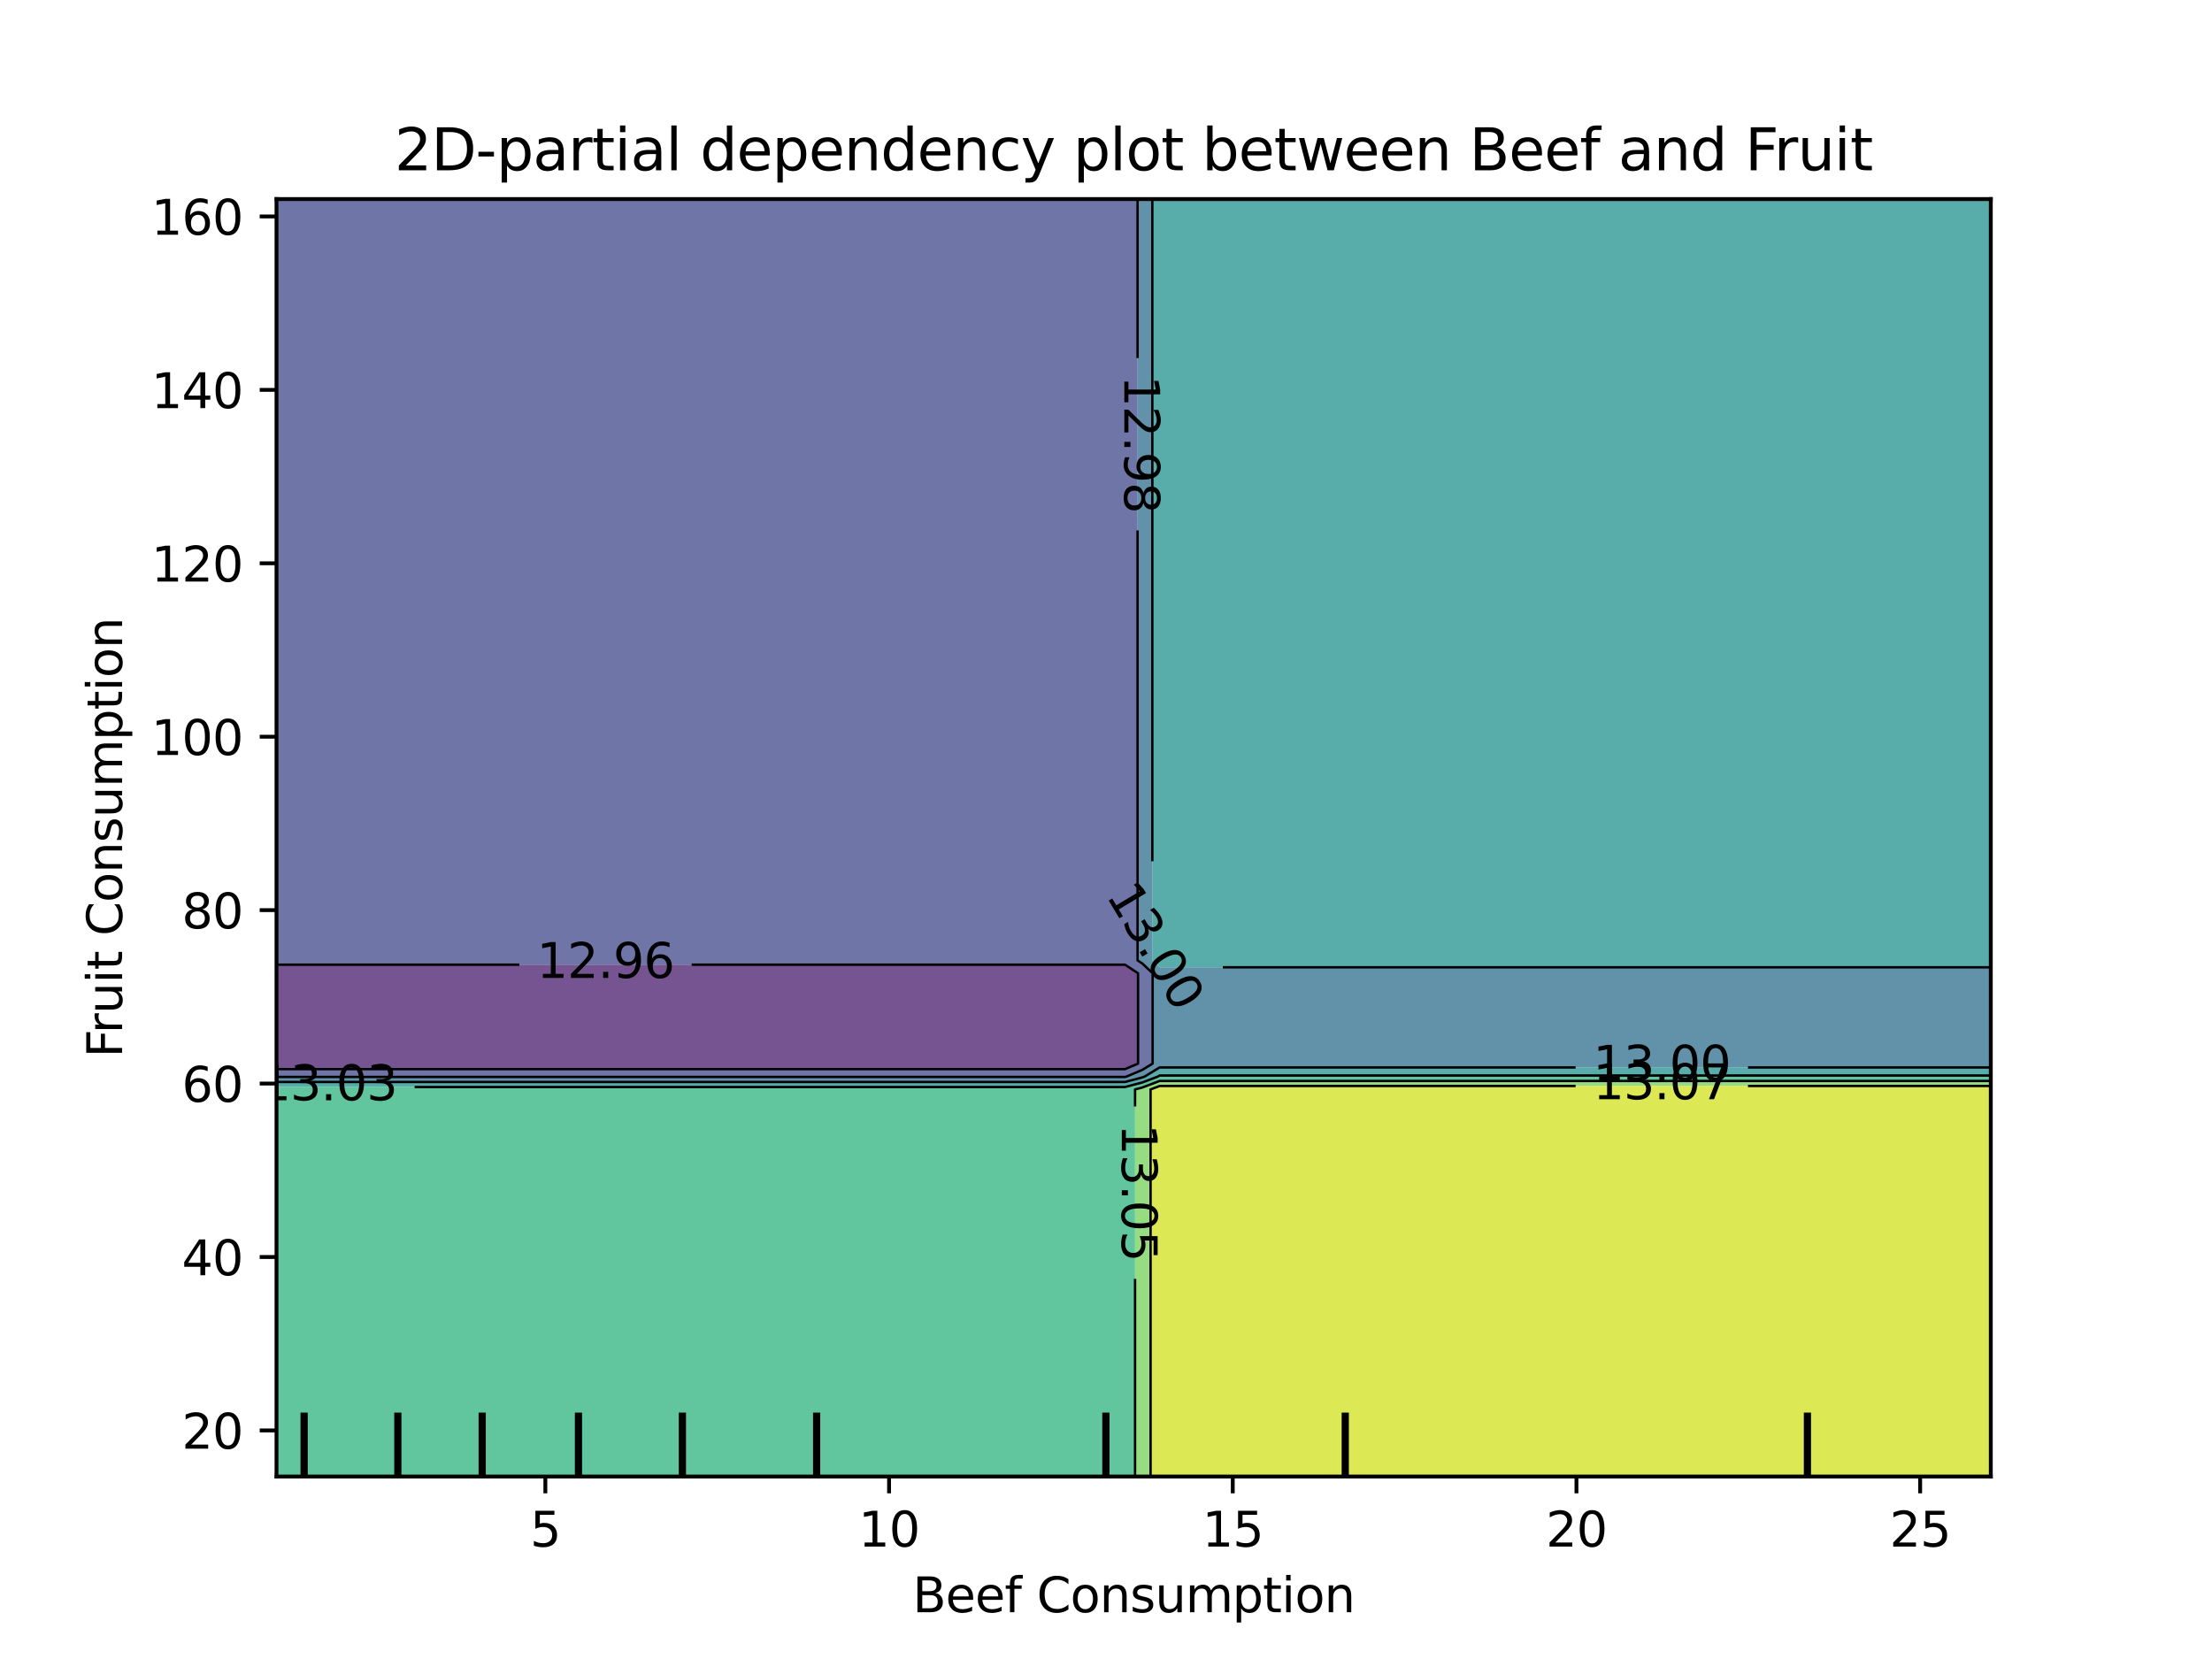 <?xml version="1.0" encoding="utf-8" standalone="no"?>
<!DOCTYPE svg PUBLIC "-//W3C//DTD SVG 1.1//EN"
  "http://www.w3.org/Graphics/SVG/1.1/DTD/svg11.dtd">
<svg xmlns:xlink="http://www.w3.org/1999/xlink" width="460.8pt" height="345.6pt" viewBox="0 0 460.8 345.6" xmlns="http://www.w3.org/2000/svg" version="1.1">
 <defs>
  <style type="text/css">*{stroke-linejoin: round; stroke-linecap: butt}</style>
 </defs>
 <g id="figure_1">
  <g id="patch_1">
   <path d="M 0 345.6 
L 460.8 345.6 
L 460.8 0 
L 0 0 
L 0 345.6 
z
" style="fill: none"/>
  </g>
  <g id="axes_1"/>
  <g id="axes_2">
   <g id="patch_2">
    <path d="M 57.6 307.584 
L 414.72 307.584 
L 414.72 41.472 
L 57.6 41.472 
L 57.6 307.584 
z
" style="fill: none"/>
   </g>
   <g id="PathCollection_1">
    <path d="M 61.207 222.718 
L 64.815 222.718 
L 68.422 222.718 
L 72.029 222.718 
L 75.636 222.718 
L 79.244 222.718 
L 82.851 222.718 
L 86.458 222.718 
L 90.065 222.718 
L 93.673 222.718 
L 97.28 222.718 
L 100.887 222.718 
L 104.495 222.718 
L 108.102 222.718 
L 111.709 222.718 
L 115.316 222.718 
L 118.924 222.718 
L 122.531 222.718 
L 126.138 222.718 
L 129.745 222.718 
L 133.353 222.718 
L 136.96 222.718 
L 140.567 222.718 
L 144.175 222.718 
L 147.782 222.718 
L 151.389 222.718 
L 154.996 222.718 
L 158.604 222.718 
L 162.211 222.718 
L 165.818 222.718 
L 169.425 222.718 
L 173.033 222.718 
L 176.64 222.718 
L 180.247 222.718 
L 183.855 222.718 
L 187.462 222.718 
L 191.069 222.718 
L 194.676 222.718 
L 198.284 222.718 
L 201.891 222.718 
L 205.498 222.718 
L 209.105 222.718 
L 212.713 222.718 
L 216.32 222.718 
L 219.927 222.718 
L 223.535 222.718 
L 227.142 222.718 
L 230.749 222.718 
L 234.356 222.718 
L 237.075 221.568 
L 237.075 218.88 
L 237.075 216.192 
L 237.075 213.504 
L 237.075 210.816 
L 237.075 208.128 
L 237.075 205.44 
L 237.075 202.752 
L 234.356 200.962 
L 230.749 200.962 
L 227.142 200.962 
L 223.535 200.962 
L 219.927 200.962 
L 216.32 200.962 
L 212.713 200.962 
L 209.105 200.962 
L 205.498 200.962 
L 201.891 200.962 
L 198.284 200.962 
L 194.676 200.962 
L 191.069 200.962 
L 187.462 200.962 
L 183.855 200.962 
L 180.247 200.962 
L 176.64 200.962 
L 173.033 200.962 
L 169.425 200.962 
L 165.818 200.962 
L 162.211 200.962 
L 158.604 200.962 
L 154.996 200.962 
L 151.389 200.962 
L 147.782 200.962 
L 144.175 200.962 
L 140.567 200.962 
L 136.96 200.962 
L 133.353 200.962 
L 129.745 200.962 
L 126.138 200.962 
L 122.531 200.962 
L 118.924 200.962 
L 115.316 200.962 
L 111.709 200.962 
L 108.102 200.962 
L 104.495 200.962 
L 100.887 200.962 
L 97.28 200.962 
L 93.673 200.962 
L 90.065 200.962 
L 86.458 200.962 
L 82.851 200.962 
L 79.244 200.962 
L 75.636 200.962 
L 72.029 200.962 
L 68.422 200.962 
L 64.815 200.962 
L 61.207 200.962 
L 57.6 200.962 
L 57.6 202.752 
L 57.6 205.44 
L 57.6 208.128 
L 57.6 210.816 
L 57.6 213.504 
L 57.6 216.192 
L 57.6 218.88 
L 57.6 221.568 
L 57.6 222.718 
z
" clip-path="url(#pa11711f847)" style="fill: #481b6d; fill-opacity: 0.75"/>
   </g>
   <g id="PathCollection_2">
    <path d="M 61.207 224.348 
L 64.815 224.348 
L 68.422 224.348 
L 72.029 224.348 
L 75.636 224.348 
L 79.244 224.348 
L 82.851 224.348 
L 86.458 224.348 
L 90.065 224.348 
L 93.673 224.348 
L 97.28 224.348 
L 100.887 224.348 
L 104.495 224.348 
L 108.102 224.348 
L 111.709 224.348 
L 115.316 224.348 
L 118.924 224.348 
L 122.531 224.348 
L 126.138 224.348 
L 129.745 224.348 
L 133.353 224.348 
L 136.96 224.348 
L 140.567 224.348 
L 144.175 224.348 
L 147.782 224.348 
L 151.389 224.348 
L 154.996 224.348 
L 158.604 224.348 
L 162.211 224.348 
L 165.818 224.348 
L 169.425 224.348 
L 173.033 224.348 
L 176.64 224.348 
L 180.247 224.348 
L 183.855 224.348 
L 187.462 224.348 
L 191.069 224.348 
L 194.676 224.348 
L 198.284 224.348 
L 201.891 224.348 
L 205.498 224.348 
L 209.105 224.348 
L 212.713 224.348 
L 216.32 224.348 
L 219.927 224.348 
L 223.535 224.348 
L 227.142 224.348 
L 230.749 224.348 
L 234.356 224.348 
L 234.707 224.256 
L 237.964 222.878 
L 240.115 221.568 
L 240.115 218.88 
L 240.115 216.192 
L 240.115 213.504 
L 240.115 210.816 
L 240.115 208.128 
L 240.115 205.44 
L 240.115 202.752 
L 237.964 200.712 
L 236.979 200.064 
L 236.979 197.376 
L 236.979 194.688 
L 236.979 192 
L 236.979 189.312 
L 236.979 186.624 
L 236.979 183.936 
L 236.979 181.248 
L 236.979 178.56 
L 236.979 175.872 
L 236.979 173.184 
L 236.979 170.496 
L 236.979 167.808 
L 236.979 165.12 
L 236.979 162.432 
L 236.979 159.744 
L 236.979 157.056 
L 236.979 154.368 
L 236.979 151.68 
L 236.979 148.992 
L 236.979 146.304 
L 236.979 143.616 
L 236.979 140.928 
L 236.979 138.24 
L 236.979 135.552 
L 236.979 132.864 
L 236.979 130.176 
L 236.979 127.488 
L 236.979 124.8 
L 236.979 122.112 
L 236.979 119.424 
L 236.979 116.736 
L 236.979 114.048 
L 236.979 111.36 
L 236.979 108.672 
L 236.979 105.984 
L 236.979 103.296 
L 236.979 100.608 
L 236.979 97.92 
L 236.979 95.232 
L 236.979 92.544 
L 236.979 89.856 
L 236.979 87.168 
L 236.979 84.48 
L 236.979 81.792 
L 236.979 79.104 
L 236.979 76.416 
L 236.979 73.728 
L 236.979 71.04 
L 236.979 68.352 
L 236.979 65.664 
L 236.979 62.976 
L 236.979 60.288 
L 236.979 57.6 
L 236.979 54.912 
L 236.979 52.224 
L 236.979 49.536 
L 236.979 46.848 
L 236.979 44.16 
L 236.979 41.472 
L 234.356 41.472 
L 230.749 41.472 
L 227.142 41.472 
L 223.535 41.472 
L 219.927 41.472 
L 216.32 41.472 
L 212.713 41.472 
L 209.105 41.472 
L 205.498 41.472 
L 201.891 41.472 
L 198.284 41.472 
L 194.676 41.472 
L 191.069 41.472 
L 187.462 41.472 
L 183.855 41.472 
L 180.247 41.472 
L 176.64 41.472 
L 173.033 41.472 
L 169.425 41.472 
L 165.818 41.472 
L 162.211 41.472 
L 158.604 41.472 
L 154.996 41.472 
L 151.389 41.472 
L 147.782 41.472 
L 144.175 41.472 
L 140.567 41.472 
L 136.96 41.472 
L 133.353 41.472 
L 129.745 41.472 
L 126.138 41.472 
L 122.531 41.472 
L 118.924 41.472 
L 115.316 41.472 
L 111.709 41.472 
L 108.102 41.472 
L 104.495 41.472 
L 100.887 41.472 
L 97.28 41.472 
L 93.673 41.472 
L 90.065 41.472 
L 86.458 41.472 
L 82.851 41.472 
L 79.244 41.472 
L 75.636 41.472 
L 72.029 41.472 
L 68.422 41.472 
L 64.815 41.472 
L 61.207 41.472 
L 57.6 41.472 
L 57.6 44.16 
L 57.6 46.848 
L 57.6 49.536 
L 57.6 52.224 
L 57.6 54.912 
L 57.6 57.6 
L 57.6 60.288 
L 57.6 62.976 
L 57.6 65.664 
L 57.6 68.352 
L 57.6 71.04 
L 57.6 73.728 
L 57.6 76.416 
L 57.6 79.104 
L 57.6 81.792 
L 57.6 84.48 
L 57.6 87.168 
L 57.6 89.856 
L 57.6 92.544 
L 57.6 95.232 
L 57.6 97.92 
L 57.6 100.608 
L 57.6 103.296 
L 57.6 105.984 
L 57.6 108.672 
L 57.6 111.36 
L 57.6 114.048 
L 57.6 116.736 
L 57.6 119.424 
L 57.6 122.112 
L 57.6 124.8 
L 57.6 127.488 
L 57.6 130.176 
L 57.6 132.864 
L 57.6 135.552 
L 57.6 138.24 
L 57.6 140.928 
L 57.6 143.616 
L 57.6 146.304 
L 57.6 148.992 
L 57.6 151.68 
L 57.6 154.368 
L 57.6 157.056 
L 57.6 159.744 
L 57.6 162.432 
L 57.6 165.12 
L 57.6 167.808 
L 57.6 170.496 
L 57.6 173.184 
L 57.6 175.872 
L 57.6 178.56 
L 57.6 181.248 
L 57.6 183.936 
L 57.6 186.624 
L 57.6 189.312 
L 57.6 192 
L 57.6 194.688 
L 57.6 197.376 
L 57.6 200.064 
L 57.6 200.962 
L 61.207 200.962 
L 64.815 200.962 
L 68.422 200.962 
L 72.029 200.962 
L 75.636 200.962 
L 79.244 200.962 
L 82.851 200.962 
L 86.458 200.962 
L 90.065 200.962 
L 93.673 200.962 
L 97.28 200.962 
L 100.887 200.962 
L 104.495 200.962 
L 108.102 200.962 
L 111.709 200.962 
L 115.316 200.962 
L 118.924 200.962 
L 122.531 200.962 
L 126.138 200.962 
L 129.745 200.962 
L 133.353 200.962 
L 136.96 200.962 
L 140.567 200.962 
L 144.175 200.962 
L 147.782 200.962 
L 151.389 200.962 
L 154.996 200.962 
L 158.604 200.962 
L 162.211 200.962 
L 165.818 200.962 
L 169.425 200.962 
L 173.033 200.962 
L 176.64 200.962 
L 180.247 200.962 
L 183.855 200.962 
L 187.462 200.962 
L 191.069 200.962 
L 194.676 200.962 
L 198.284 200.962 
L 201.891 200.962 
L 205.498 200.962 
L 209.105 200.962 
L 212.713 200.962 
L 216.32 200.962 
L 219.927 200.962 
L 223.535 200.962 
L 227.142 200.962 
L 230.749 200.962 
L 234.356 200.962 
L 237.075 202.752 
L 237.075 205.44 
L 237.075 208.128 
L 237.075 210.816 
L 237.075 213.504 
L 237.075 216.192 
L 237.075 218.88 
L 237.075 221.568 
L 234.356 222.718 
L 230.749 222.718 
L 227.142 222.718 
L 223.535 222.718 
L 219.927 222.718 
L 216.32 222.718 
L 212.713 222.718 
L 209.105 222.718 
L 205.498 222.718 
L 201.891 222.718 
L 198.284 222.718 
L 194.676 222.718 
L 191.069 222.718 
L 187.462 222.718 
L 183.855 222.718 
L 180.247 222.718 
L 176.64 222.718 
L 173.033 222.718 
L 169.425 222.718 
L 165.818 222.718 
L 162.211 222.718 
L 158.604 222.718 
L 154.996 222.718 
L 151.389 222.718 
L 147.782 222.718 
L 144.175 222.718 
L 140.567 222.718 
L 136.96 222.718 
L 133.353 222.718 
L 129.745 222.718 
L 126.138 222.718 
L 122.531 222.718 
L 118.924 222.718 
L 115.316 222.718 
L 111.709 222.718 
L 108.102 222.718 
L 104.495 222.718 
L 100.887 222.718 
L 97.28 222.718 
L 93.673 222.718 
L 90.065 222.718 
L 86.458 222.718 
L 82.851 222.718 
L 79.244 222.718 
L 75.636 222.718 
L 72.029 222.718 
L 68.422 222.718 
L 64.815 222.718 
L 61.207 222.718 
L 57.6 222.718 
L 57.6 224.256 
L 57.6 224.348 
z
" clip-path="url(#pa11711f847)" style="fill: #3f4788; fill-opacity: 0.75"/>
   </g>
   <g id="PathCollection_3">
    <path d="M 61.207 225.397 
L 64.815 225.397 
L 68.422 225.397 
L 72.029 225.397 
L 75.636 225.397 
L 79.244 225.397 
L 82.851 225.397 
L 86.458 225.397 
L 90.065 225.397 
L 93.673 225.397 
L 97.28 225.397 
L 100.887 225.397 
L 104.495 225.397 
L 108.102 225.397 
L 111.709 225.397 
L 115.316 225.397 
L 118.924 225.397 
L 122.531 225.397 
L 126.138 225.397 
L 129.745 225.397 
L 133.353 225.397 
L 136.96 225.397 
L 140.567 225.397 
L 144.175 225.397 
L 147.782 225.397 
L 151.389 225.397 
L 154.996 225.397 
L 158.604 225.397 
L 162.211 225.397 
L 165.818 225.397 
L 169.425 225.397 
L 173.033 225.397 
L 176.64 225.397 
L 180.247 225.397 
L 183.855 225.397 
L 187.462 225.397 
L 191.069 225.397 
L 194.676 225.397 
L 198.284 225.397 
L 201.891 225.397 
L 205.498 225.397 
L 209.105 225.397 
L 212.713 225.397 
L 216.32 225.397 
L 219.927 225.397 
L 223.535 225.397 
L 227.142 225.397 
L 230.749 225.397 
L 234.356 225.397 
L 237.964 224.448 
L 238.471 224.256 
L 241.571 222.368 
L 245.178 222.368 
L 248.785 222.368 
L 252.393 222.368 
L 256 222.368 
L 259.607 222.368 
L 263.215 222.368 
L 266.822 222.368 
L 270.429 222.368 
L 274.036 222.368 
L 277.644 222.368 
L 281.251 222.368 
L 284.858 222.368 
L 288.465 222.368 
L 292.073 222.368 
L 295.68 222.368 
L 299.287 222.368 
L 302.895 222.368 
L 306.502 222.368 
L 310.109 222.368 
L 313.716 222.368 
L 317.324 222.368 
L 320.931 222.368 
L 324.538 222.368 
L 328.145 222.368 
L 331.753 222.368 
L 335.36 222.368 
L 338.967 222.368 
L 342.575 222.368 
L 346.182 222.368 
L 349.789 222.368 
L 353.396 222.368 
L 357.004 222.368 
L 360.611 222.368 
L 364.218 222.368 
L 367.825 222.368 
L 371.433 222.368 
L 375.04 222.368 
L 378.647 222.368 
L 382.255 222.368 
L 385.862 222.368 
L 389.469 222.368 
L 393.076 222.368 
L 396.684 222.368 
L 400.291 222.368 
L 403.898 222.368 
L 407.505 222.368 
L 411.113 222.368 
L 414.72 222.368 
L 414.72 221.568 
L 414.72 218.88 
L 414.72 216.192 
L 414.72 213.504 
L 414.72 210.816 
L 414.72 208.128 
L 414.72 205.44 
L 414.72 202.752 
L 414.72 201.507 
L 411.113 201.507 
L 407.505 201.507 
L 403.898 201.507 
L 400.291 201.507 
L 396.684 201.507 
L 393.076 201.507 
L 389.469 201.507 
L 385.862 201.507 
L 382.255 201.507 
L 378.647 201.507 
L 375.04 201.507 
L 371.433 201.507 
L 367.825 201.507 
L 364.218 201.507 
L 360.611 201.507 
L 357.004 201.507 
L 353.396 201.507 
L 349.789 201.507 
L 346.182 201.507 
L 342.575 201.507 
L 338.967 201.507 
L 335.36 201.507 
L 331.753 201.507 
L 328.145 201.507 
L 324.538 201.507 
L 320.931 201.507 
L 317.324 201.507 
L 313.716 201.507 
L 310.109 201.507 
L 306.502 201.507 
L 302.895 201.507 
L 299.287 201.507 
L 295.68 201.507 
L 292.073 201.507 
L 288.465 201.507 
L 284.858 201.507 
L 281.251 201.507 
L 277.644 201.507 
L 274.036 201.507 
L 270.429 201.507 
L 266.822 201.507 
L 263.215 201.507 
L 259.607 201.507 
L 256 201.507 
L 252.393 201.507 
L 248.785 201.507 
L 245.178 201.507 
L 241.571 201.507 
L 240.049 200.064 
L 240.049 197.376 
L 240.049 194.688 
L 240.049 192 
L 240.049 189.312 
L 240.049 186.624 
L 240.049 183.936 
L 240.049 181.248 
L 240.049 178.56 
L 240.049 175.872 
L 240.049 173.184 
L 240.049 170.496 
L 240.049 167.808 
L 240.049 165.12 
L 240.049 162.432 
L 240.049 159.744 
L 240.049 157.056 
L 240.049 154.368 
L 240.049 151.68 
L 240.049 148.992 
L 240.049 146.304 
L 240.049 143.616 
L 240.049 140.928 
L 240.049 138.24 
L 240.049 135.552 
L 240.049 132.864 
L 240.049 130.176 
L 240.049 127.488 
L 240.049 124.8 
L 240.049 122.112 
L 240.049 119.424 
L 240.049 116.736 
L 240.049 114.048 
L 240.049 111.36 
L 240.049 108.672 
L 240.049 105.984 
L 240.049 103.296 
L 240.049 100.608 
L 240.049 97.92 
L 240.049 95.232 
L 240.049 92.544 
L 240.049 89.856 
L 240.049 87.168 
L 240.049 84.48 
L 240.049 81.792 
L 240.049 79.104 
L 240.049 76.416 
L 240.049 73.728 
L 240.049 71.04 
L 240.049 68.352 
L 240.049 65.664 
L 240.049 62.976 
L 240.049 60.288 
L 240.049 57.6 
L 240.049 54.912 
L 240.049 52.224 
L 240.049 49.536 
L 240.049 46.848 
L 240.049 44.16 
L 240.049 41.472 
L 237.964 41.472 
L 236.979 41.472 
L 236.979 44.16 
L 236.979 46.848 
L 236.979 49.536 
L 236.979 52.224 
L 236.979 54.912 
L 236.979 57.6 
L 236.979 60.288 
L 236.979 62.976 
L 236.979 65.664 
L 236.979 68.352 
L 236.979 71.04 
L 236.979 73.728 
L 236.979 76.416 
L 236.979 79.104 
L 236.979 81.792 
L 236.979 84.48 
L 236.979 87.168 
L 236.979 89.856 
L 236.979 92.544 
L 236.979 95.232 
L 236.979 97.92 
L 236.979 100.608 
L 236.979 103.296 
L 236.979 105.984 
L 236.979 108.672 
L 236.979 111.36 
L 236.979 114.048 
L 236.979 116.736 
L 236.979 119.424 
L 236.979 122.112 
L 236.979 124.8 
L 236.979 127.488 
L 236.979 130.176 
L 236.979 132.864 
L 236.979 135.552 
L 236.979 138.24 
L 236.979 140.928 
L 236.979 143.616 
L 236.979 146.304 
L 236.979 148.992 
L 236.979 151.68 
L 236.979 154.368 
L 236.979 157.056 
L 236.979 159.744 
L 236.979 162.432 
L 236.979 165.12 
L 236.979 167.808 
L 236.979 170.496 
L 236.979 173.184 
L 236.979 175.872 
L 236.979 178.56 
L 236.979 181.248 
L 236.979 183.936 
L 236.979 186.624 
L 236.979 189.312 
L 236.979 192 
L 236.979 194.688 
L 236.979 197.376 
L 236.979 200.064 
L 237.964 200.712 
L 240.115 202.752 
L 240.115 205.44 
L 240.115 208.128 
L 240.115 210.816 
L 240.115 213.504 
L 240.115 216.192 
L 240.115 218.88 
L 240.115 221.568 
L 237.964 222.878 
L 234.707 224.256 
L 234.356 224.348 
L 230.749 224.348 
L 227.142 224.348 
L 223.535 224.348 
L 219.927 224.348 
L 216.32 224.348 
L 212.713 224.348 
L 209.105 224.348 
L 205.498 224.348 
L 201.891 224.348 
L 198.284 224.348 
L 194.676 224.348 
L 191.069 224.348 
L 187.462 224.348 
L 183.855 224.348 
L 180.247 224.348 
L 176.64 224.348 
L 173.033 224.348 
L 169.425 224.348 
L 165.818 224.348 
L 162.211 224.348 
L 158.604 224.348 
L 154.996 224.348 
L 151.389 224.348 
L 147.782 224.348 
L 144.175 224.348 
L 140.567 224.348 
L 136.96 224.348 
L 133.353 224.348 
L 129.745 224.348 
L 126.138 224.348 
L 122.531 224.348 
L 118.924 224.348 
L 115.316 224.348 
L 111.709 224.348 
L 108.102 224.348 
L 104.495 224.348 
L 100.887 224.348 
L 97.28 224.348 
L 93.673 224.348 
L 90.065 224.348 
L 86.458 224.348 
L 82.851 224.348 
L 79.244 224.348 
L 75.636 224.348 
L 72.029 224.348 
L 68.422 224.348 
L 64.815 224.348 
L 61.207 224.348 
L 57.6 224.348 
L 57.6 225.397 
z
" clip-path="url(#pa11711f847)" style="fill: #2e6e8e; fill-opacity: 0.75"/>
   </g>
   <g id="PathCollection_4">
    <path d="M 61.207 226.446 
L 64.815 226.446 
L 68.422 226.446 
L 72.029 226.446 
L 75.636 226.446 
L 79.244 226.446 
L 82.851 226.446 
L 86.458 226.446 
L 90.065 226.446 
L 93.673 226.446 
L 97.28 226.446 
L 100.887 226.446 
L 104.495 226.446 
L 108.102 226.446 
L 111.709 226.446 
L 115.316 226.446 
L 118.924 226.446 
L 122.531 226.446 
L 126.138 226.446 
L 129.745 226.446 
L 133.353 226.446 
L 136.96 226.446 
L 140.567 226.446 
L 144.175 226.446 
L 147.782 226.446 
L 151.389 226.446 
L 154.996 226.446 
L 158.604 226.446 
L 162.211 226.446 
L 165.818 226.446 
L 169.425 226.446 
L 173.033 226.446 
L 176.64 226.446 
L 180.247 226.446 
L 183.855 226.446 
L 187.462 226.446 
L 191.069 226.446 
L 194.676 226.446 
L 198.284 226.446 
L 201.891 226.446 
L 205.498 226.446 
L 209.105 226.446 
L 212.713 226.446 
L 216.32 226.446 
L 219.927 226.446 
L 223.535 226.446 
L 227.142 226.446 
L 230.749 226.446 
L 234.356 226.446 
L 237.964 225.497 
L 241.24 224.256 
L 241.571 224.055 
L 245.178 224.055 
L 248.785 224.055 
L 252.393 224.055 
L 256 224.055 
L 259.607 224.055 
L 263.215 224.055 
L 266.822 224.055 
L 270.429 224.055 
L 274.036 224.055 
L 277.644 224.055 
L 281.251 224.055 
L 284.858 224.055 
L 288.465 224.055 
L 292.073 224.055 
L 295.68 224.055 
L 299.287 224.055 
L 302.895 224.055 
L 306.502 224.055 
L 310.109 224.055 
L 313.716 224.055 
L 317.324 224.055 
L 320.931 224.055 
L 324.538 224.055 
L 328.145 224.055 
L 331.753 224.055 
L 335.36 224.055 
L 338.967 224.055 
L 342.575 224.055 
L 346.182 224.055 
L 349.789 224.055 
L 353.396 224.055 
L 357.004 224.055 
L 360.611 224.055 
L 364.218 224.055 
L 367.825 224.055 
L 371.433 224.055 
L 375.04 224.055 
L 378.647 224.055 
L 382.255 224.055 
L 385.862 224.055 
L 389.469 224.055 
L 393.076 224.055 
L 396.684 224.055 
L 400.291 224.055 
L 403.898 224.055 
L 407.505 224.055 
L 411.113 224.055 
L 414.72 224.055 
L 414.72 222.368 
L 411.113 222.368 
L 407.505 222.368 
L 403.898 222.368 
L 400.291 222.368 
L 396.684 222.368 
L 393.076 222.368 
L 389.469 222.368 
L 385.862 222.368 
L 382.255 222.368 
L 378.647 222.368 
L 375.04 222.368 
L 371.433 222.368 
L 367.825 222.368 
L 364.218 222.368 
L 360.611 222.368 
L 357.004 222.368 
L 353.396 222.368 
L 349.789 222.368 
L 346.182 222.368 
L 342.575 222.368 
L 338.967 222.368 
L 335.36 222.368 
L 331.753 222.368 
L 328.145 222.368 
L 324.538 222.368 
L 320.931 222.368 
L 317.324 222.368 
L 313.716 222.368 
L 310.109 222.368 
L 306.502 222.368 
L 302.895 222.368 
L 299.287 222.368 
L 295.68 222.368 
L 292.073 222.368 
L 288.465 222.368 
L 284.858 222.368 
L 281.251 222.368 
L 277.644 222.368 
L 274.036 222.368 
L 270.429 222.368 
L 266.822 222.368 
L 263.215 222.368 
L 259.607 222.368 
L 256 222.368 
L 252.393 222.368 
L 248.785 222.368 
L 245.178 222.368 
L 241.571 222.368 
L 238.471 224.256 
L 237.964 224.448 
L 234.356 225.397 
L 230.749 225.397 
L 227.142 225.397 
L 223.535 225.397 
L 219.927 225.397 
L 216.32 225.397 
L 212.713 225.397 
L 209.105 225.397 
L 205.498 225.397 
L 201.891 225.397 
L 198.284 225.397 
L 194.676 225.397 
L 191.069 225.397 
L 187.462 225.397 
L 183.855 225.397 
L 180.247 225.397 
L 176.64 225.397 
L 173.033 225.397 
L 169.425 225.397 
L 165.818 225.397 
L 162.211 225.397 
L 158.604 225.397 
L 154.996 225.397 
L 151.389 225.397 
L 147.782 225.397 
L 144.175 225.397 
L 140.567 225.397 
L 136.96 225.397 
L 133.353 225.397 
L 129.745 225.397 
L 126.138 225.397 
L 122.531 225.397 
L 118.924 225.397 
L 115.316 225.397 
L 111.709 225.397 
L 108.102 225.397 
L 104.495 225.397 
L 100.887 225.397 
L 97.28 225.397 
L 93.673 225.397 
L 90.065 225.397 
L 86.458 225.397 
L 82.851 225.397 
L 79.244 225.397 
L 75.636 225.397 
L 72.029 225.397 
L 68.422 225.397 
L 64.815 225.397 
L 61.207 225.397 
L 57.6 225.397 
L 57.6 226.446 
z
" clip-path="url(#pa11711f847)" style="fill: #21908d; fill-opacity: 0.75"/>
    <path d="M 241.571 201.507 
L 245.178 201.507 
L 248.785 201.507 
L 252.393 201.507 
L 256 201.507 
L 259.607 201.507 
L 263.215 201.507 
L 266.822 201.507 
L 270.429 201.507 
L 274.036 201.507 
L 277.644 201.507 
L 281.251 201.507 
L 284.858 201.507 
L 288.465 201.507 
L 292.073 201.507 
L 295.68 201.507 
L 299.287 201.507 
L 302.895 201.507 
L 306.502 201.507 
L 310.109 201.507 
L 313.716 201.507 
L 317.324 201.507 
L 320.931 201.507 
L 324.538 201.507 
L 328.145 201.507 
L 331.753 201.507 
L 335.36 201.507 
L 338.967 201.507 
L 342.575 201.507 
L 346.182 201.507 
L 349.789 201.507 
L 353.396 201.507 
L 357.004 201.507 
L 360.611 201.507 
L 364.218 201.507 
L 367.825 201.507 
L 371.433 201.507 
L 375.04 201.507 
L 378.647 201.507 
L 382.255 201.507 
L 385.862 201.507 
L 389.469 201.507 
L 393.076 201.507 
L 396.684 201.507 
L 400.291 201.507 
L 403.898 201.507 
L 407.505 201.507 
L 411.113 201.507 
L 414.72 201.507 
L 414.72 200.064 
L 414.72 197.376 
L 414.72 194.688 
L 414.72 192 
L 414.72 189.312 
L 414.72 186.624 
L 414.72 183.936 
L 414.72 181.248 
L 414.72 178.56 
L 414.72 175.872 
L 414.72 173.184 
L 414.72 170.496 
L 414.72 167.808 
L 414.72 165.12 
L 414.72 162.432 
L 414.72 159.744 
L 414.72 157.056 
L 414.72 154.368 
L 414.72 151.68 
L 414.72 148.992 
L 414.72 146.304 
L 414.72 143.616 
L 414.72 140.928 
L 414.72 138.24 
L 414.72 135.552 
L 414.72 132.864 
L 414.72 130.176 
L 414.72 127.488 
L 414.72 124.8 
L 414.72 122.112 
L 414.72 119.424 
L 414.72 116.736 
L 414.72 114.048 
L 414.72 111.36 
L 414.72 108.672 
L 414.72 105.984 
L 414.72 103.296 
L 414.72 100.608 
L 414.72 97.92 
L 414.72 95.232 
L 414.72 92.544 
L 414.72 89.856 
L 414.72 87.168 
L 414.72 84.48 
L 414.72 81.792 
L 414.72 79.104 
L 414.72 76.416 
L 414.72 73.728 
L 414.72 71.04 
L 414.72 68.352 
L 414.72 65.664 
L 414.72 62.976 
L 414.72 60.288 
L 414.72 57.6 
L 414.72 54.912 
L 414.72 52.224 
L 414.72 49.536 
L 414.72 46.848 
L 414.72 44.16 
L 414.72 41.472 
L 411.113 41.472 
L 407.505 41.472 
L 403.898 41.472 
L 400.291 41.472 
L 396.684 41.472 
L 393.076 41.472 
L 389.469 41.472 
L 385.862 41.472 
L 382.255 41.472 
L 378.647 41.472 
L 375.04 41.472 
L 371.433 41.472 
L 367.825 41.472 
L 364.218 41.472 
L 360.611 41.472 
L 357.004 41.472 
L 353.396 41.472 
L 349.789 41.472 
L 346.182 41.472 
L 342.575 41.472 
L 338.967 41.472 
L 335.36 41.472 
L 331.753 41.472 
L 328.145 41.472 
L 324.538 41.472 
L 320.931 41.472 
L 317.324 41.472 
L 313.716 41.472 
L 310.109 41.472 
L 306.502 41.472 
L 302.895 41.472 
L 299.287 41.472 
L 295.68 41.472 
L 292.073 41.472 
L 288.465 41.472 
L 284.858 41.472 
L 281.251 41.472 
L 277.644 41.472 
L 274.036 41.472 
L 270.429 41.472 
L 266.822 41.472 
L 263.215 41.472 
L 259.607 41.472 
L 256 41.472 
L 252.393 41.472 
L 248.785 41.472 
L 245.178 41.472 
L 241.571 41.472 
L 240.049 41.472 
L 240.049 44.16 
L 240.049 46.848 
L 240.049 49.536 
L 240.049 52.224 
L 240.049 54.912 
L 240.049 57.6 
L 240.049 60.288 
L 240.049 62.976 
L 240.049 65.664 
L 240.049 68.352 
L 240.049 71.04 
L 240.049 73.728 
L 240.049 76.416 
L 240.049 79.104 
L 240.049 81.792 
L 240.049 84.48 
L 240.049 87.168 
L 240.049 89.856 
L 240.049 92.544 
L 240.049 95.232 
L 240.049 97.92 
L 240.049 100.608 
L 240.049 103.296 
L 240.049 105.984 
L 240.049 108.672 
L 240.049 111.36 
L 240.049 114.048 
L 240.049 116.736 
L 240.049 119.424 
L 240.049 122.112 
L 240.049 124.8 
L 240.049 127.488 
L 240.049 130.176 
L 240.049 132.864 
L 240.049 135.552 
L 240.049 138.24 
L 240.049 140.928 
L 240.049 143.616 
L 240.049 146.304 
L 240.049 148.992 
L 240.049 151.68 
L 240.049 154.368 
L 240.049 157.056 
L 240.049 159.744 
L 240.049 162.432 
L 240.049 165.12 
L 240.049 167.808 
L 240.049 170.496 
L 240.049 173.184 
L 240.049 175.872 
L 240.049 178.56 
L 240.049 181.248 
L 240.049 183.936 
L 240.049 186.624 
L 240.049 189.312 
L 240.049 192 
L 240.049 194.688 
L 240.049 197.376 
L 240.049 200.064 
z
" clip-path="url(#pa11711f847)" style="fill: #21908d; fill-opacity: 0.75"/>
   </g>
   <g id="PathCollection_5">
    <path d="M 61.207 307.584 
L 64.815 307.584 
L 68.422 307.584 
L 72.029 307.584 
L 75.636 307.584 
L 79.244 307.584 
L 82.851 307.584 
L 86.458 307.584 
L 90.065 307.584 
L 93.673 307.584 
L 97.28 307.584 
L 100.887 307.584 
L 104.495 307.584 
L 108.102 307.584 
L 111.709 307.584 
L 115.316 307.584 
L 118.924 307.584 
L 122.531 307.584 
L 126.138 307.584 
L 129.745 307.584 
L 133.353 307.584 
L 136.96 307.584 
L 140.567 307.584 
L 144.175 307.584 
L 147.782 307.584 
L 151.389 307.584 
L 154.996 307.584 
L 158.604 307.584 
L 162.211 307.584 
L 165.818 307.584 
L 169.425 307.584 
L 173.033 307.584 
L 176.64 307.584 
L 180.247 307.584 
L 183.855 307.584 
L 187.462 307.584 
L 191.069 307.584 
L 194.676 307.584 
L 198.284 307.584 
L 201.891 307.584 
L 205.498 307.584 
L 209.105 307.584 
L 212.713 307.584 
L 216.32 307.584 
L 219.927 307.584 
L 223.535 307.584 
L 227.142 307.584 
L 230.749 307.584 
L 234.356 307.584 
L 236.452 307.584 
L 236.452 304.896 
L 236.452 302.208 
L 236.452 299.52 
L 236.452 296.832 
L 236.452 294.144 
L 236.452 291.456 
L 236.452 288.768 
L 236.452 286.08 
L 236.452 283.392 
L 236.452 280.704 
L 236.452 278.016 
L 236.452 275.328 
L 236.452 272.64 
L 236.452 269.952 
L 236.452 267.264 
L 236.452 264.576 
L 236.452 261.888 
L 236.452 259.2 
L 236.452 256.512 
L 236.452 253.824 
L 236.452 251.136 
L 236.452 248.448 
L 236.452 245.76 
L 236.452 243.072 
L 236.452 240.384 
L 236.452 237.696 
L 236.452 235.008 
L 236.452 232.32 
L 236.452 229.632 
L 236.452 226.944 
L 237.964 226.546 
L 241.571 225.18 
L 245.178 225.18 
L 248.785 225.18 
L 252.393 225.18 
L 256 225.18 
L 259.607 225.18 
L 263.215 225.18 
L 266.822 225.18 
L 270.429 225.18 
L 274.036 225.18 
L 277.644 225.18 
L 281.251 225.18 
L 284.858 225.18 
L 288.465 225.18 
L 292.073 225.18 
L 295.68 225.18 
L 299.287 225.18 
L 302.895 225.18 
L 306.502 225.18 
L 310.109 225.18 
L 313.716 225.18 
L 317.324 225.18 
L 320.931 225.18 
L 324.538 225.18 
L 328.145 225.18 
L 331.753 225.18 
L 335.36 225.18 
L 338.967 225.18 
L 342.575 225.18 
L 346.182 225.18 
L 349.789 225.18 
L 353.396 225.18 
L 357.004 225.18 
L 360.611 225.18 
L 364.218 225.18 
L 367.825 225.18 
L 371.433 225.18 
L 375.04 225.18 
L 378.647 225.18 
L 382.255 225.18 
L 385.862 225.18 
L 389.469 225.18 
L 393.076 225.18 
L 396.684 225.18 
L 400.291 225.18 
L 403.898 225.18 
L 407.505 225.18 
L 411.113 225.18 
L 414.72 225.18 
L 414.72 224.256 
L 414.72 224.055 
L 411.113 224.055 
L 407.505 224.055 
L 403.898 224.055 
L 400.291 224.055 
L 396.684 224.055 
L 393.076 224.055 
L 389.469 224.055 
L 385.862 224.055 
L 382.255 224.055 
L 378.647 224.055 
L 375.04 224.055 
L 371.433 224.055 
L 367.825 224.055 
L 364.218 224.055 
L 360.611 224.055 
L 357.004 224.055 
L 353.396 224.055 
L 349.789 224.055 
L 346.182 224.055 
L 342.575 224.055 
L 338.967 224.055 
L 335.36 224.055 
L 331.753 224.055 
L 328.145 224.055 
L 324.538 224.055 
L 320.931 224.055 
L 317.324 224.055 
L 313.716 224.055 
L 310.109 224.055 
L 306.502 224.055 
L 302.895 224.055 
L 299.287 224.055 
L 295.68 224.055 
L 292.073 224.055 
L 288.465 224.055 
L 284.858 224.055 
L 281.251 224.055 
L 277.644 224.055 
L 274.036 224.055 
L 270.429 224.055 
L 266.822 224.055 
L 263.215 224.055 
L 259.607 224.055 
L 256 224.055 
L 252.393 224.055 
L 248.785 224.055 
L 245.178 224.055 
L 241.571 224.055 
L 241.24 224.256 
L 237.964 225.497 
L 234.356 226.446 
L 230.749 226.446 
L 227.142 226.446 
L 223.535 226.446 
L 219.927 226.446 
L 216.32 226.446 
L 212.713 226.446 
L 209.105 226.446 
L 205.498 226.446 
L 201.891 226.446 
L 198.284 226.446 
L 194.676 226.446 
L 191.069 226.446 
L 187.462 226.446 
L 183.855 226.446 
L 180.247 226.446 
L 176.64 226.446 
L 173.033 226.446 
L 169.425 226.446 
L 165.818 226.446 
L 162.211 226.446 
L 158.604 226.446 
L 154.996 226.446 
L 151.389 226.446 
L 147.782 226.446 
L 144.175 226.446 
L 140.567 226.446 
L 136.96 226.446 
L 133.353 226.446 
L 129.745 226.446 
L 126.138 226.446 
L 122.531 226.446 
L 118.924 226.446 
L 115.316 226.446 
L 111.709 226.446 
L 108.102 226.446 
L 104.495 226.446 
L 100.887 226.446 
L 97.28 226.446 
L 93.673 226.446 
L 90.065 226.446 
L 86.458 226.446 
L 82.851 226.446 
L 79.244 226.446 
L 75.636 226.446 
L 72.029 226.446 
L 68.422 226.446 
L 64.815 226.446 
L 61.207 226.446 
L 57.6 226.446 
L 57.6 226.944 
L 57.6 229.632 
L 57.6 232.32 
L 57.6 235.008 
L 57.6 237.696 
L 57.6 240.384 
L 57.6 243.072 
L 57.6 245.76 
L 57.6 248.448 
L 57.6 251.136 
L 57.6 253.824 
L 57.6 256.512 
L 57.6 259.2 
L 57.6 261.888 
L 57.6 264.576 
L 57.6 267.264 
L 57.6 269.952 
L 57.6 272.64 
L 57.6 275.328 
L 57.6 278.016 
L 57.6 280.704 
L 57.6 283.392 
L 57.6 286.08 
L 57.6 288.768 
L 57.6 291.456 
L 57.6 294.144 
L 57.6 296.832 
L 57.6 299.52 
L 57.6 302.208 
L 57.6 304.896 
L 57.6 307.584 
z
" clip-path="url(#pa11711f847)" style="fill: #2db27d; fill-opacity: 0.75"/>
   </g>
   <g id="PathCollection_6">
    <path d="M 237.964 307.584 
L 239.683 307.584 
L 239.683 304.896 
L 239.683 302.208 
L 239.683 299.52 
L 239.683 296.832 
L 239.683 294.144 
L 239.683 291.456 
L 239.683 288.768 
L 239.683 286.08 
L 239.683 283.392 
L 239.683 280.704 
L 239.683 278.016 
L 239.683 275.328 
L 239.683 272.64 
L 239.683 269.952 
L 239.683 267.264 
L 239.683 264.576 
L 239.683 261.888 
L 239.683 259.2 
L 239.683 256.512 
L 239.683 253.824 
L 239.683 251.136 
L 239.683 248.448 
L 239.683 245.76 
L 239.683 243.072 
L 239.683 240.384 
L 239.683 237.696 
L 239.683 235.008 
L 239.683 232.32 
L 239.683 229.632 
L 239.683 226.944 
L 241.571 226.229 
L 245.178 226.229 
L 248.785 226.229 
L 252.393 226.229 
L 256 226.229 
L 259.607 226.229 
L 263.215 226.229 
L 266.822 226.229 
L 270.429 226.229 
L 274.036 226.229 
L 277.644 226.229 
L 281.251 226.229 
L 284.858 226.229 
L 288.465 226.229 
L 292.073 226.229 
L 295.68 226.229 
L 299.287 226.229 
L 302.895 226.229 
L 306.502 226.229 
L 310.109 226.229 
L 313.716 226.229 
L 317.324 226.229 
L 320.931 226.229 
L 324.538 226.229 
L 328.145 226.229 
L 331.753 226.229 
L 335.36 226.229 
L 338.967 226.229 
L 342.575 226.229 
L 346.182 226.229 
L 349.789 226.229 
L 353.396 226.229 
L 357.004 226.229 
L 360.611 226.229 
L 364.218 226.229 
L 367.825 226.229 
L 371.433 226.229 
L 375.04 226.229 
L 378.647 226.229 
L 382.255 226.229 
L 385.862 226.229 
L 389.469 226.229 
L 393.076 226.229 
L 396.684 226.229 
L 400.291 226.229 
L 403.898 226.229 
L 407.505 226.229 
L 411.113 226.229 
L 414.72 226.229 
L 414.72 225.18 
L 411.113 225.18 
L 407.505 225.18 
L 403.898 225.18 
L 400.291 225.18 
L 396.684 225.18 
L 393.076 225.18 
L 389.469 225.18 
L 385.862 225.18 
L 382.255 225.18 
L 378.647 225.18 
L 375.04 225.18 
L 371.433 225.18 
L 367.825 225.18 
L 364.218 225.18 
L 360.611 225.18 
L 357.004 225.18 
L 353.396 225.18 
L 349.789 225.18 
L 346.182 225.18 
L 342.575 225.18 
L 338.967 225.18 
L 335.36 225.18 
L 331.753 225.18 
L 328.145 225.18 
L 324.538 225.18 
L 320.931 225.18 
L 317.324 225.18 
L 313.716 225.18 
L 310.109 225.18 
L 306.502 225.18 
L 302.895 225.18 
L 299.287 225.18 
L 295.68 225.18 
L 292.073 225.18 
L 288.465 225.18 
L 284.858 225.18 
L 281.251 225.18 
L 277.644 225.18 
L 274.036 225.18 
L 270.429 225.18 
L 266.822 225.18 
L 263.215 225.18 
L 259.607 225.18 
L 256 225.18 
L 252.393 225.18 
L 248.785 225.18 
L 245.178 225.18 
L 241.571 225.18 
L 237.964 226.546 
L 236.452 226.944 
L 236.452 229.632 
L 236.452 232.32 
L 236.452 235.008 
L 236.452 237.696 
L 236.452 240.384 
L 236.452 243.072 
L 236.452 245.76 
L 236.452 248.448 
L 236.452 251.136 
L 236.452 253.824 
L 236.452 256.512 
L 236.452 259.2 
L 236.452 261.888 
L 236.452 264.576 
L 236.452 267.264 
L 236.452 269.952 
L 236.452 272.64 
L 236.452 275.328 
L 236.452 278.016 
L 236.452 280.704 
L 236.452 283.392 
L 236.452 286.08 
L 236.452 288.768 
L 236.452 291.456 
L 236.452 294.144 
L 236.452 296.832 
L 236.452 299.52 
L 236.452 302.208 
L 236.452 304.896 
L 236.452 307.584 
z
" clip-path="url(#pa11711f847)" style="fill: #73d056; fill-opacity: 0.75"/>
   </g>
   <g id="PathCollection_7">
    <path d="M 241.571 307.584 
L 245.178 307.584 
L 248.785 307.584 
L 252.393 307.584 
L 256 307.584 
L 259.607 307.584 
L 263.215 307.584 
L 266.822 307.584 
L 270.429 307.584 
L 274.036 307.584 
L 277.644 307.584 
L 281.251 307.584 
L 284.858 307.584 
L 288.465 307.584 
L 292.073 307.584 
L 295.68 307.584 
L 299.287 307.584 
L 302.895 307.584 
L 306.502 307.584 
L 310.109 307.584 
L 313.716 307.584 
L 317.324 307.584 
L 320.931 307.584 
L 324.538 307.584 
L 328.145 307.584 
L 331.753 307.584 
L 335.36 307.584 
L 338.967 307.584 
L 342.575 307.584 
L 346.182 307.584 
L 349.789 307.584 
L 353.396 307.584 
L 357.004 307.584 
L 360.611 307.584 
L 364.218 307.584 
L 367.825 307.584 
L 371.433 307.584 
L 375.04 307.584 
L 378.647 307.584 
L 382.255 307.584 
L 385.862 307.584 
L 389.469 307.584 
L 393.076 307.584 
L 396.684 307.584 
L 400.291 307.584 
L 403.898 307.584 
L 407.505 307.584 
L 411.113 307.584 
L 414.72 307.584 
L 414.72 304.896 
L 414.72 302.208 
L 414.72 299.52 
L 414.72 296.832 
L 414.72 294.144 
L 414.72 291.456 
L 414.72 288.768 
L 414.72 286.08 
L 414.72 283.392 
L 414.72 280.704 
L 414.72 278.016 
L 414.72 275.328 
L 414.72 272.64 
L 414.72 269.952 
L 414.72 267.264 
L 414.72 264.576 
L 414.72 261.888 
L 414.72 259.2 
L 414.72 256.512 
L 414.72 253.824 
L 414.72 251.136 
L 414.72 248.448 
L 414.72 245.76 
L 414.72 243.072 
L 414.72 240.384 
L 414.72 237.696 
L 414.72 235.008 
L 414.72 232.32 
L 414.72 229.632 
L 414.72 226.944 
L 414.72 226.229 
L 411.113 226.229 
L 407.505 226.229 
L 403.898 226.229 
L 400.291 226.229 
L 396.684 226.229 
L 393.076 226.229 
L 389.469 226.229 
L 385.862 226.229 
L 382.255 226.229 
L 378.647 226.229 
L 375.04 226.229 
L 371.433 226.229 
L 367.825 226.229 
L 364.218 226.229 
L 360.611 226.229 
L 357.004 226.229 
L 353.396 226.229 
L 349.789 226.229 
L 346.182 226.229 
L 342.575 226.229 
L 338.967 226.229 
L 335.36 226.229 
L 331.753 226.229 
L 328.145 226.229 
L 324.538 226.229 
L 320.931 226.229 
L 317.324 226.229 
L 313.716 226.229 
L 310.109 226.229 
L 306.502 226.229 
L 302.895 226.229 
L 299.287 226.229 
L 295.68 226.229 
L 292.073 226.229 
L 288.465 226.229 
L 284.858 226.229 
L 281.251 226.229 
L 277.644 226.229 
L 274.036 226.229 
L 270.429 226.229 
L 266.822 226.229 
L 263.215 226.229 
L 259.607 226.229 
L 256 226.229 
L 252.393 226.229 
L 248.785 226.229 
L 245.178 226.229 
L 241.571 226.229 
L 239.683 226.944 
L 239.683 229.632 
L 239.683 232.32 
L 239.683 235.008 
L 239.683 237.696 
L 239.683 240.384 
L 239.683 243.072 
L 239.683 245.76 
L 239.683 248.448 
L 239.683 251.136 
L 239.683 253.824 
L 239.683 256.512 
L 239.683 259.2 
L 239.683 261.888 
L 239.683 264.576 
L 239.683 267.264 
L 239.683 269.952 
L 239.683 272.64 
L 239.683 275.328 
L 239.683 278.016 
L 239.683 280.704 
L 239.683 283.392 
L 239.683 286.08 
L 239.683 288.768 
L 239.683 291.456 
L 239.683 294.144 
L 239.683 296.832 
L 239.683 299.52 
L 239.683 302.208 
L 239.683 304.896 
L 239.683 307.584 
z
" clip-path="url(#pa11711f847)" style="fill: #d0e11c; fill-opacity: 0.75"/>
   </g>
   <g id="matplotlib.axis_1">
    <g id="xtick_1">
     <g id="line2d_1">
      <defs>
       <path id="m8cd3f61d23" d="M 0 0 
L 0 3.5 
" style="stroke: #000000; stroke-width: 0.8"/>
      </defs>
      <g>
       <use xlink:href="#m8cd3f61d23" x="113.609" y="307.584" style="stroke: #000000; stroke-width: 0.8"/>
      </g>
     </g>
     <g id="text_1">
      <!-- 5 -->
      <g transform="translate(110.427 322.182) scale(0.1 -0.1)">
       <defs>
        <path id="DejaVuSans-35" d="M 691 4666 
L 3169 4666 
L 3169 4134 
L 1269 4134 
L 1269 2991 
Q 1406 3038 1543 3061 
Q 1681 3084 1819 3084 
Q 2600 3084 3056 2656 
Q 3513 2228 3513 1497 
Q 3513 744 3044 326 
Q 2575 -91 1722 -91 
Q 1428 -91 1123 -41 
Q 819 9 494 109 
L 494 744 
Q 775 591 1075 516 
Q 1375 441 1709 441 
Q 2250 441 2565 725 
Q 2881 1009 2881 1497 
Q 2881 1984 2565 2268 
Q 2250 2553 1709 2553 
Q 1456 2553 1204 2497 
Q 953 2441 691 2322 
L 691 4666 
z
" transform="scale(0.016)"/>
       </defs>
       <use xlink:href="#DejaVuSans-35"/>
      </g>
     </g>
    </g>
    <g id="xtick_2">
     <g id="line2d_2">
      <g>
       <use xlink:href="#m8cd3f61d23" x="185.208" y="307.584" style="stroke: #000000; stroke-width: 0.8"/>
      </g>
     </g>
     <g id="text_2">
      <!-- 10 -->
      <g transform="translate(178.845 322.182) scale(0.1 -0.1)">
       <defs>
        <path id="DejaVuSans-31" d="M 794 531 
L 1825 531 
L 1825 4091 
L 703 3866 
L 703 4441 
L 1819 4666 
L 2450 4666 
L 2450 531 
L 3481 531 
L 3481 0 
L 794 0 
L 794 531 
z
" transform="scale(0.016)"/>
        <path id="DejaVuSans-30" d="M 2034 4250 
Q 1547 4250 1301 3770 
Q 1056 3291 1056 2328 
Q 1056 1369 1301 889 
Q 1547 409 2034 409 
Q 2525 409 2770 889 
Q 3016 1369 3016 2328 
Q 3016 3291 2770 3770 
Q 2525 4250 2034 4250 
z
M 2034 4750 
Q 2819 4750 3233 4129 
Q 3647 3509 3647 2328 
Q 3647 1150 3233 529 
Q 2819 -91 2034 -91 
Q 1250 -91 836 529 
Q 422 1150 422 2328 
Q 422 3509 836 4129 
Q 1250 4750 2034 4750 
z
" transform="scale(0.016)"/>
       </defs>
       <use xlink:href="#DejaVuSans-31"/>
       <use xlink:href="#DejaVuSans-30" x="63.623"/>
      </g>
     </g>
    </g>
    <g id="xtick_3">
     <g id="line2d_3">
      <g>
       <use xlink:href="#m8cd3f61d23" x="256.807" y="307.584" style="stroke: #000000; stroke-width: 0.8"/>
      </g>
     </g>
     <g id="text_3">
      <!-- 15 -->
      <g transform="translate(250.444 322.182) scale(0.1 -0.1)">
       <use xlink:href="#DejaVuSans-31"/>
       <use xlink:href="#DejaVuSans-35" x="63.623"/>
      </g>
     </g>
    </g>
    <g id="xtick_4">
     <g id="line2d_4">
      <g>
       <use xlink:href="#m8cd3f61d23" x="328.406" y="307.584" style="stroke: #000000; stroke-width: 0.8"/>
      </g>
     </g>
     <g id="text_4">
      <!-- 20 -->
      <g transform="translate(322.043 322.182) scale(0.1 -0.1)">
       <defs>
        <path id="DejaVuSans-32" d="M 1228 531 
L 3431 531 
L 3431 0 
L 469 0 
L 469 531 
Q 828 903 1448 1529 
Q 2069 2156 2228 2338 
Q 2531 2678 2651 2914 
Q 2772 3150 2772 3378 
Q 2772 3750 2511 3984 
Q 2250 4219 1831 4219 
Q 1534 4219 1204 4116 
Q 875 4013 500 3803 
L 500 4441 
Q 881 4594 1212 4672 
Q 1544 4750 1819 4750 
Q 2544 4750 2975 4387 
Q 3406 4025 3406 3419 
Q 3406 3131 3298 2873 
Q 3191 2616 2906 2266 
Q 2828 2175 2409 1742 
Q 1991 1309 1228 531 
z
" transform="scale(0.016)"/>
       </defs>
       <use xlink:href="#DejaVuSans-32"/>
       <use xlink:href="#DejaVuSans-30" x="63.623"/>
      </g>
     </g>
    </g>
    <g id="xtick_5">
     <g id="line2d_5">
      <g>
       <use xlink:href="#m8cd3f61d23" x="400.005" y="307.584" style="stroke: #000000; stroke-width: 0.8"/>
      </g>
     </g>
     <g id="text_5">
      <!-- 25 -->
      <g transform="translate(393.642 322.182) scale(0.1 -0.1)">
       <use xlink:href="#DejaVuSans-32"/>
       <use xlink:href="#DejaVuSans-35" x="63.623"/>
      </g>
     </g>
    </g>
    <g id="text_6">
     <!-- Beef Consumption -->
     <g transform="translate(190.112 335.861) scale(0.1 -0.1)">
      <defs>
       <path id="DejaVuSans-42" d="M 1259 2228 
L 1259 519 
L 2272 519 
Q 2781 519 3026 730 
Q 3272 941 3272 1375 
Q 3272 1813 3026 2020 
Q 2781 2228 2272 2228 
L 1259 2228 
z
M 1259 4147 
L 1259 2741 
L 2194 2741 
Q 2656 2741 2882 2914 
Q 3109 3088 3109 3444 
Q 3109 3797 2882 3972 
Q 2656 4147 2194 4147 
L 1259 4147 
z
M 628 4666 
L 2241 4666 
Q 2963 4666 3353 4366 
Q 3744 4066 3744 3513 
Q 3744 3084 3544 2831 
Q 3344 2578 2956 2516 
Q 3422 2416 3680 2098 
Q 3938 1781 3938 1306 
Q 3938 681 3513 340 
Q 3088 0 2303 0 
L 628 0 
L 628 4666 
z
" transform="scale(0.016)"/>
       <path id="DejaVuSans-65" d="M 3597 1894 
L 3597 1613 
L 953 1613 
Q 991 1019 1311 708 
Q 1631 397 2203 397 
Q 2534 397 2845 478 
Q 3156 559 3463 722 
L 3463 178 
Q 3153 47 2828 -22 
Q 2503 -91 2169 -91 
Q 1331 -91 842 396 
Q 353 884 353 1716 
Q 353 2575 817 3079 
Q 1281 3584 2069 3584 
Q 2775 3584 3186 3129 
Q 3597 2675 3597 1894 
z
M 3022 2063 
Q 3016 2534 2758 2815 
Q 2500 3097 2075 3097 
Q 1594 3097 1305 2825 
Q 1016 2553 972 2059 
L 3022 2063 
z
" transform="scale(0.016)"/>
       <path id="DejaVuSans-66" d="M 2375 4863 
L 2375 4384 
L 1825 4384 
Q 1516 4384 1395 4259 
Q 1275 4134 1275 3809 
L 1275 3500 
L 2222 3500 
L 2222 3053 
L 1275 3053 
L 1275 0 
L 697 0 
L 697 3053 
L 147 3053 
L 147 3500 
L 697 3500 
L 697 3744 
Q 697 4328 969 4595 
Q 1241 4863 1831 4863 
L 2375 4863 
z
" transform="scale(0.016)"/>
       <path id="DejaVuSans-20" transform="scale(0.016)"/>
       <path id="DejaVuSans-43" d="M 4122 4306 
L 4122 3641 
Q 3803 3938 3442 4084 
Q 3081 4231 2675 4231 
Q 1875 4231 1450 3742 
Q 1025 3253 1025 2328 
Q 1025 1406 1450 917 
Q 1875 428 2675 428 
Q 3081 428 3442 575 
Q 3803 722 4122 1019 
L 4122 359 
Q 3791 134 3420 21 
Q 3050 -91 2638 -91 
Q 1578 -91 968 557 
Q 359 1206 359 2328 
Q 359 3453 968 4101 
Q 1578 4750 2638 4750 
Q 3056 4750 3426 4639 
Q 3797 4528 4122 4306 
z
" transform="scale(0.016)"/>
       <path id="DejaVuSans-6f" d="M 1959 3097 
Q 1497 3097 1228 2736 
Q 959 2375 959 1747 
Q 959 1119 1226 758 
Q 1494 397 1959 397 
Q 2419 397 2687 759 
Q 2956 1122 2956 1747 
Q 2956 2369 2687 2733 
Q 2419 3097 1959 3097 
z
M 1959 3584 
Q 2709 3584 3137 3096 
Q 3566 2609 3566 1747 
Q 3566 888 3137 398 
Q 2709 -91 1959 -91 
Q 1206 -91 779 398 
Q 353 888 353 1747 
Q 353 2609 779 3096 
Q 1206 3584 1959 3584 
z
" transform="scale(0.016)"/>
       <path id="DejaVuSans-6e" d="M 3513 2113 
L 3513 0 
L 2938 0 
L 2938 2094 
Q 2938 2591 2744 2837 
Q 2550 3084 2163 3084 
Q 1697 3084 1428 2787 
Q 1159 2491 1159 1978 
L 1159 0 
L 581 0 
L 581 3500 
L 1159 3500 
L 1159 2956 
Q 1366 3272 1645 3428 
Q 1925 3584 2291 3584 
Q 2894 3584 3203 3211 
Q 3513 2838 3513 2113 
z
" transform="scale(0.016)"/>
       <path id="DejaVuSans-73" d="M 2834 3397 
L 2834 2853 
Q 2591 2978 2328 3040 
Q 2066 3103 1784 3103 
Q 1356 3103 1142 2972 
Q 928 2841 928 2578 
Q 928 2378 1081 2264 
Q 1234 2150 1697 2047 
L 1894 2003 
Q 2506 1872 2764 1633 
Q 3022 1394 3022 966 
Q 3022 478 2636 193 
Q 2250 -91 1575 -91 
Q 1294 -91 989 -36 
Q 684 19 347 128 
L 347 722 
Q 666 556 975 473 
Q 1284 391 1588 391 
Q 1994 391 2212 530 
Q 2431 669 2431 922 
Q 2431 1156 2273 1281 
Q 2116 1406 1581 1522 
L 1381 1569 
Q 847 1681 609 1914 
Q 372 2147 372 2553 
Q 372 3047 722 3315 
Q 1072 3584 1716 3584 
Q 2034 3584 2315 3537 
Q 2597 3491 2834 3397 
z
" transform="scale(0.016)"/>
       <path id="DejaVuSans-75" d="M 544 1381 
L 544 3500 
L 1119 3500 
L 1119 1403 
Q 1119 906 1312 657 
Q 1506 409 1894 409 
Q 2359 409 2629 706 
Q 2900 1003 2900 1516 
L 2900 3500 
L 3475 3500 
L 3475 0 
L 2900 0 
L 2900 538 
Q 2691 219 2414 64 
Q 2138 -91 1772 -91 
Q 1169 -91 856 284 
Q 544 659 544 1381 
z
M 1991 3584 
L 1991 3584 
z
" transform="scale(0.016)"/>
       <path id="DejaVuSans-6d" d="M 3328 2828 
Q 3544 3216 3844 3400 
Q 4144 3584 4550 3584 
Q 5097 3584 5394 3201 
Q 5691 2819 5691 2113 
L 5691 0 
L 5113 0 
L 5113 2094 
Q 5113 2597 4934 2840 
Q 4756 3084 4391 3084 
Q 3944 3084 3684 2787 
Q 3425 2491 3425 1978 
L 3425 0 
L 2847 0 
L 2847 2094 
Q 2847 2600 2669 2842 
Q 2491 3084 2119 3084 
Q 1678 3084 1418 2786 
Q 1159 2488 1159 1978 
L 1159 0 
L 581 0 
L 581 3500 
L 1159 3500 
L 1159 2956 
Q 1356 3278 1631 3431 
Q 1906 3584 2284 3584 
Q 2666 3584 2933 3390 
Q 3200 3197 3328 2828 
z
" transform="scale(0.016)"/>
       <path id="DejaVuSans-70" d="M 1159 525 
L 1159 -1331 
L 581 -1331 
L 581 3500 
L 1159 3500 
L 1159 2969 
Q 1341 3281 1617 3432 
Q 1894 3584 2278 3584 
Q 2916 3584 3314 3078 
Q 3713 2572 3713 1747 
Q 3713 922 3314 415 
Q 2916 -91 2278 -91 
Q 1894 -91 1617 61 
Q 1341 213 1159 525 
z
M 3116 1747 
Q 3116 2381 2855 2742 
Q 2594 3103 2138 3103 
Q 1681 3103 1420 2742 
Q 1159 2381 1159 1747 
Q 1159 1113 1420 752 
Q 1681 391 2138 391 
Q 2594 391 2855 752 
Q 3116 1113 3116 1747 
z
" transform="scale(0.016)"/>
       <path id="DejaVuSans-74" d="M 1172 4494 
L 1172 3500 
L 2356 3500 
L 2356 3053 
L 1172 3053 
L 1172 1153 
Q 1172 725 1289 603 
Q 1406 481 1766 481 
L 2356 481 
L 2356 0 
L 1766 0 
Q 1100 0 847 248 
Q 594 497 594 1153 
L 594 3053 
L 172 3053 
L 172 3500 
L 594 3500 
L 594 4494 
L 1172 4494 
z
" transform="scale(0.016)"/>
       <path id="DejaVuSans-69" d="M 603 3500 
L 1178 3500 
L 1178 0 
L 603 0 
L 603 3500 
z
M 603 4863 
L 1178 4863 
L 1178 4134 
L 603 4134 
L 603 4863 
z
" transform="scale(0.016)"/>
      </defs>
      <use xlink:href="#DejaVuSans-42"/>
      <use xlink:href="#DejaVuSans-65" x="68.604"/>
      <use xlink:href="#DejaVuSans-65" x="130.127"/>
      <use xlink:href="#DejaVuSans-66" x="191.65"/>
      <use xlink:href="#DejaVuSans-20" x="226.855"/>
      <use xlink:href="#DejaVuSans-43" x="258.643"/>
      <use xlink:href="#DejaVuSans-6f" x="328.467"/>
      <use xlink:href="#DejaVuSans-6e" x="389.648"/>
      <use xlink:href="#DejaVuSans-73" x="453.027"/>
      <use xlink:href="#DejaVuSans-75" x="505.127"/>
      <use xlink:href="#DejaVuSans-6d" x="568.506"/>
      <use xlink:href="#DejaVuSans-70" x="665.918"/>
      <use xlink:href="#DejaVuSans-74" x="729.395"/>
      <use xlink:href="#DejaVuSans-69" x="768.604"/>
      <use xlink:href="#DejaVuSans-6f" x="796.387"/>
      <use xlink:href="#DejaVuSans-6e" x="857.568"/>
     </g>
    </g>
   </g>
   <g id="matplotlib.axis_2">
    <g id="ytick_1">
     <g id="line2d_6">
      <defs>
       <path id="m4288a85196" d="M 0 0 
L -3.5 0 
" style="stroke: #000000; stroke-width: 0.8"/>
      </defs>
      <g>
       <use xlink:href="#m4288a85196" x="57.6" y="297.984" style="stroke: #000000; stroke-width: 0.8"/>
      </g>
     </g>
     <g id="text_7">
      <!-- 20 -->
      <g transform="translate(37.875 301.783) scale(0.1 -0.1)">
       <use xlink:href="#DejaVuSans-32"/>
       <use xlink:href="#DejaVuSans-30" x="63.623"/>
      </g>
     </g>
    </g>
    <g id="ytick_2">
     <g id="line2d_7">
      <g>
       <use xlink:href="#m4288a85196" x="57.6" y="261.857" style="stroke: #000000; stroke-width: 0.8"/>
      </g>
     </g>
     <g id="text_8">
      <!-- 40 -->
      <g transform="translate(37.875 265.656) scale(0.1 -0.1)">
       <defs>
        <path id="DejaVuSans-34" d="M 2419 4116 
L 825 1625 
L 2419 1625 
L 2419 4116 
z
M 2253 4666 
L 3047 4666 
L 3047 1625 
L 3713 1625 
L 3713 1100 
L 3047 1100 
L 3047 0 
L 2419 0 
L 2419 1100 
L 313 1100 
L 313 1709 
L 2253 4666 
z
" transform="scale(0.016)"/>
       </defs>
       <use xlink:href="#DejaVuSans-34"/>
       <use xlink:href="#DejaVuSans-30" x="63.623"/>
      </g>
     </g>
    </g>
    <g id="ytick_3">
     <g id="line2d_8">
      <g>
       <use xlink:href="#m4288a85196" x="57.6" y="225.729" style="stroke: #000000; stroke-width: 0.8"/>
      </g>
     </g>
     <g id="text_9">
      <!-- 60 -->
      <g transform="translate(37.875 229.529) scale(0.1 -0.1)">
       <defs>
        <path id="DejaVuSans-36" d="M 2113 2584 
Q 1688 2584 1439 2293 
Q 1191 2003 1191 1497 
Q 1191 994 1439 701 
Q 1688 409 2113 409 
Q 2538 409 2786 701 
Q 3034 994 3034 1497 
Q 3034 2003 2786 2293 
Q 2538 2584 2113 2584 
z
M 3366 4563 
L 3366 3988 
Q 3128 4100 2886 4159 
Q 2644 4219 2406 4219 
Q 1781 4219 1451 3797 
Q 1122 3375 1075 2522 
Q 1259 2794 1537 2939 
Q 1816 3084 2150 3084 
Q 2853 3084 3261 2657 
Q 3669 2231 3669 1497 
Q 3669 778 3244 343 
Q 2819 -91 2113 -91 
Q 1303 -91 875 529 
Q 447 1150 447 2328 
Q 447 3434 972 4092 
Q 1497 4750 2381 4750 
Q 2619 4750 2861 4703 
Q 3103 4656 3366 4563 
z
" transform="scale(0.016)"/>
       </defs>
       <use xlink:href="#DejaVuSans-36"/>
       <use xlink:href="#DejaVuSans-30" x="63.623"/>
      </g>
     </g>
    </g>
    <g id="ytick_4">
     <g id="line2d_9">
      <g>
       <use xlink:href="#m4288a85196" x="57.6" y="189.602" style="stroke: #000000; stroke-width: 0.8"/>
      </g>
     </g>
     <g id="text_10">
      <!-- 80 -->
      <g transform="translate(37.875 193.401) scale(0.1 -0.1)">
       <defs>
        <path id="DejaVuSans-38" d="M 2034 2216 
Q 1584 2216 1326 1975 
Q 1069 1734 1069 1313 
Q 1069 891 1326 650 
Q 1584 409 2034 409 
Q 2484 409 2743 651 
Q 3003 894 3003 1313 
Q 3003 1734 2745 1975 
Q 2488 2216 2034 2216 
z
M 1403 2484 
Q 997 2584 770 2862 
Q 544 3141 544 3541 
Q 544 4100 942 4425 
Q 1341 4750 2034 4750 
Q 2731 4750 3128 4425 
Q 3525 4100 3525 3541 
Q 3525 3141 3298 2862 
Q 3072 2584 2669 2484 
Q 3125 2378 3379 2068 
Q 3634 1759 3634 1313 
Q 3634 634 3220 271 
Q 2806 -91 2034 -91 
Q 1263 -91 848 271 
Q 434 634 434 1313 
Q 434 1759 690 2068 
Q 947 2378 1403 2484 
z
M 1172 3481 
Q 1172 3119 1398 2916 
Q 1625 2713 2034 2713 
Q 2441 2713 2670 2916 
Q 2900 3119 2900 3481 
Q 2900 3844 2670 4047 
Q 2441 4250 2034 4250 
Q 1625 4250 1398 4047 
Q 1172 3844 1172 3481 
z
" transform="scale(0.016)"/>
       </defs>
       <use xlink:href="#DejaVuSans-38"/>
       <use xlink:href="#DejaVuSans-30" x="63.623"/>
      </g>
     </g>
    </g>
    <g id="ytick_5">
     <g id="line2d_10">
      <g>
       <use xlink:href="#m4288a85196" x="57.6" y="153.475" style="stroke: #000000; stroke-width: 0.8"/>
      </g>
     </g>
     <g id="text_11">
      <!-- 100 -->
      <g transform="translate(31.512 157.274) scale(0.1 -0.1)">
       <use xlink:href="#DejaVuSans-31"/>
       <use xlink:href="#DejaVuSans-30" x="63.623"/>
       <use xlink:href="#DejaVuSans-30" x="127.246"/>
      </g>
     </g>
    </g>
    <g id="ytick_6">
     <g id="line2d_11">
      <g>
       <use xlink:href="#m4288a85196" x="57.6" y="117.347" style="stroke: #000000; stroke-width: 0.8"/>
      </g>
     </g>
     <g id="text_12">
      <!-- 120 -->
      <g transform="translate(31.512 121.146) scale(0.1 -0.1)">
       <use xlink:href="#DejaVuSans-31"/>
       <use xlink:href="#DejaVuSans-32" x="63.623"/>
       <use xlink:href="#DejaVuSans-30" x="127.246"/>
      </g>
     </g>
    </g>
    <g id="ytick_7">
     <g id="line2d_12">
      <g>
       <use xlink:href="#m4288a85196" x="57.6" y="81.22" style="stroke: #000000; stroke-width: 0.8"/>
      </g>
     </g>
     <g id="text_13">
      <!-- 140 -->
      <g transform="translate(31.512 85.019) scale(0.1 -0.1)">
       <use xlink:href="#DejaVuSans-31"/>
       <use xlink:href="#DejaVuSans-34" x="63.623"/>
       <use xlink:href="#DejaVuSans-30" x="127.246"/>
      </g>
     </g>
    </g>
    <g id="ytick_8">
     <g id="line2d_13">
      <g>
       <use xlink:href="#m4288a85196" x="57.6" y="45.092" style="stroke: #000000; stroke-width: 0.8"/>
      </g>
     </g>
     <g id="text_14">
      <!-- 160 -->
      <g transform="translate(31.512 48.892) scale(0.1 -0.1)">
       <use xlink:href="#DejaVuSans-31"/>
       <use xlink:href="#DejaVuSans-36" x="63.623"/>
       <use xlink:href="#DejaVuSans-30" x="127.246"/>
      </g>
     </g>
    </g>
    <g id="text_15">
     <!-- Fruit Consumption -->
     <g transform="translate(25.433 220.319) rotate(-90) scale(0.1 -0.1)">
      <defs>
       <path id="DejaVuSans-46" d="M 628 4666 
L 3309 4666 
L 3309 4134 
L 1259 4134 
L 1259 2759 
L 3109 2759 
L 3109 2228 
L 1259 2228 
L 1259 0 
L 628 0 
L 628 4666 
z
" transform="scale(0.016)"/>
       <path id="DejaVuSans-72" d="M 2631 2963 
Q 2534 3019 2420 3045 
Q 2306 3072 2169 3072 
Q 1681 3072 1420 2755 
Q 1159 2438 1159 1844 
L 1159 0 
L 581 0 
L 581 3500 
L 1159 3500 
L 1159 2956 
Q 1341 3275 1631 3429 
Q 1922 3584 2338 3584 
Q 2397 3584 2469 3576 
Q 2541 3569 2628 3553 
L 2631 2963 
z
" transform="scale(0.016)"/>
      </defs>
      <use xlink:href="#DejaVuSans-46"/>
      <use xlink:href="#DejaVuSans-72" x="50.27"/>
      <use xlink:href="#DejaVuSans-75" x="91.383"/>
      <use xlink:href="#DejaVuSans-69" x="154.762"/>
      <use xlink:href="#DejaVuSans-74" x="182.545"/>
      <use xlink:href="#DejaVuSans-20" x="221.754"/>
      <use xlink:href="#DejaVuSans-43" x="253.541"/>
      <use xlink:href="#DejaVuSans-6f" x="323.365"/>
      <use xlink:href="#DejaVuSans-6e" x="384.547"/>
      <use xlink:href="#DejaVuSans-73" x="447.926"/>
      <use xlink:href="#DejaVuSans-75" x="500.025"/>
      <use xlink:href="#DejaVuSans-6d" x="563.404"/>
      <use xlink:href="#DejaVuSans-70" x="660.816"/>
      <use xlink:href="#DejaVuSans-74" x="724.293"/>
      <use xlink:href="#DejaVuSans-69" x="763.502"/>
      <use xlink:href="#DejaVuSans-6f" x="791.285"/>
      <use xlink:href="#DejaVuSans-6e" x="852.467"/>
     </g>
    </g>
   </g>
   <g id="PathCollection_8"/>
   <g id="PathCollection_9">
    <path d="M 57.6 200.962 
L 61.207 200.962 
L 64.815 200.962 
L 68.422 200.962 
L 72.029 200.962 
L 75.636 200.962 
L 79.244 200.962 
L 82.851 200.962 
L 86.458 200.962 
L 90.065 200.962 
L 93.673 200.962 
L 97.28 200.962 
L 100.887 200.962 
L 104.495 200.962 
L 108.102 200.962 
L 108.183 200.962 
" clip-path="url(#pa11711f847)" style="fill: none; stroke: #000000; stroke-width: 0.5"/>
    <path d="M 144.093 200.962 
L 144.175 200.962 
L 147.782 200.962 
L 151.389 200.962 
L 154.996 200.962 
L 158.604 200.962 
L 162.211 200.962 
L 165.818 200.962 
L 169.425 200.962 
L 173.033 200.962 
L 176.64 200.962 
L 180.247 200.962 
L 183.855 200.962 
L 187.462 200.962 
L 191.069 200.962 
L 194.676 200.962 
L 198.284 200.962 
L 201.891 200.962 
L 205.498 200.962 
L 209.105 200.962 
L 212.713 200.962 
L 216.32 200.962 
L 219.927 200.962 
L 223.535 200.962 
L 227.142 200.962 
L 230.749 200.962 
L 234.356 200.962 
L 237.075 202.752 
L 237.075 205.44 
L 237.075 208.128 
L 237.075 210.816 
L 237.075 213.504 
L 237.075 216.192 
L 237.075 218.88 
L 237.075 221.568 
L 234.356 222.718 
L 230.749 222.718 
L 227.142 222.718 
L 223.535 222.718 
L 219.927 222.718 
L 216.32 222.718 
L 212.713 222.718 
L 209.105 222.718 
L 205.498 222.718 
L 201.891 222.718 
L 198.284 222.718 
L 194.676 222.718 
L 191.069 222.718 
L 187.462 222.718 
L 183.855 222.718 
L 180.247 222.718 
L 176.64 222.718 
L 173.033 222.718 
L 169.425 222.718 
L 165.818 222.718 
L 162.211 222.718 
L 158.604 222.718 
L 154.996 222.718 
L 151.389 222.718 
L 147.782 222.718 
L 144.175 222.718 
L 140.567 222.718 
L 136.96 222.718 
L 133.353 222.718 
L 129.745 222.718 
L 126.138 222.718 
L 122.531 222.718 
L 118.924 222.718 
L 115.316 222.718 
L 111.709 222.718 
L 108.102 222.718 
L 104.495 222.718 
L 100.887 222.718 
L 97.28 222.718 
L 93.673 222.718 
L 90.065 222.718 
L 86.458 222.718 
L 82.851 222.718 
L 79.244 222.718 
L 75.636 222.718 
L 72.029 222.718 
L 68.422 222.718 
L 64.815 222.718 
L 61.207 222.718 
L 57.6 222.718 
" clip-path="url(#pa11711f847)" style="fill: none; stroke: #000000; stroke-width: 0.5"/>
   </g>
   <g id="PathCollection_10">
    <path d="M 236.979 41.472 
L 236.979 44.16 
L 236.979 46.848 
L 236.979 49.536 
L 236.979 52.224 
L 236.979 54.912 
L 236.979 57.6 
L 236.979 60.288 
L 236.979 62.976 
L 236.979 65.664 
L 236.979 68.352 
L 236.979 71.04 
L 236.979 73.728 
L 236.979 74.589 
" clip-path="url(#pa11711f847)" style="fill: none; stroke: #000000; stroke-width: 0.5"/>
    <path d="M 236.979 110.499 
L 236.979 111.36 
L 236.979 114.048 
L 236.979 116.736 
L 236.979 119.424 
L 236.979 122.112 
L 236.979 124.8 
L 236.979 127.488 
L 236.979 130.176 
L 236.979 132.864 
L 236.979 135.552 
L 236.979 138.24 
L 236.979 140.928 
L 236.979 143.616 
L 236.979 146.304 
L 236.979 148.992 
L 236.979 151.68 
L 236.979 154.368 
L 236.979 157.056 
L 236.979 159.744 
L 236.979 162.432 
L 236.979 165.12 
L 236.979 167.808 
L 236.979 170.496 
L 236.979 173.184 
L 236.979 175.872 
L 236.979 178.56 
L 236.979 181.248 
L 236.979 183.936 
L 236.979 186.624 
L 236.979 189.312 
L 236.979 192 
L 236.979 194.688 
L 236.979 197.376 
L 236.979 200.064 
L 237.964 200.712 
L 240.115 202.752 
L 240.115 205.44 
L 240.115 208.128 
L 240.115 210.816 
L 240.115 213.504 
L 240.115 216.192 
L 240.115 218.88 
L 240.115 221.568 
L 237.964 222.878 
L 234.707 224.256 
L 234.356 224.348 
L 230.749 224.348 
L 227.142 224.348 
L 223.535 224.348 
L 219.927 224.348 
L 216.32 224.348 
L 212.713 224.348 
L 209.105 224.348 
L 205.498 224.348 
L 201.891 224.348 
L 198.284 224.348 
L 194.676 224.348 
L 191.069 224.348 
L 187.462 224.348 
L 183.855 224.348 
L 180.247 224.348 
L 176.64 224.348 
L 173.033 224.348 
L 169.425 224.348 
L 165.818 224.348 
L 162.211 224.348 
L 158.604 224.348 
L 154.996 224.348 
L 151.389 224.348 
L 147.782 224.348 
L 144.175 224.348 
L 140.567 224.348 
L 136.96 224.348 
L 133.353 224.348 
L 129.745 224.348 
L 126.138 224.348 
L 122.531 224.348 
L 118.924 224.348 
L 115.316 224.348 
L 111.709 224.348 
L 108.102 224.348 
L 104.495 224.348 
L 100.887 224.348 
L 97.28 224.348 
L 93.673 224.348 
L 90.065 224.348 
L 86.458 224.348 
L 82.851 224.348 
L 79.244 224.348 
L 75.636 224.348 
L 72.029 224.348 
L 68.422 224.348 
L 64.815 224.348 
L 61.207 224.348 
L 57.6 224.348 
" clip-path="url(#pa11711f847)" style="fill: none; stroke: #000000; stroke-width: 0.5"/>
   </g>
   <g id="PathCollection_11">
    <path d="M 414.72 222.368 
L 411.113 222.368 
L 407.505 222.368 
L 403.898 222.368 
L 400.291 222.368 
L 396.684 222.368 
L 393.076 222.368 
L 389.469 222.368 
L 385.862 222.368 
L 382.255 222.368 
L 378.647 222.368 
L 375.04 222.368 
L 371.433 222.368 
L 367.825 222.368 
L 364.218 222.368 
L 364.137 222.368 
" clip-path="url(#pa11711f847)" style="fill: none; stroke: #000000; stroke-width: 0.5"/>
    <path d="M 328.227 222.368 
L 328.145 222.368 
L 324.538 222.368 
L 320.931 222.368 
L 317.324 222.368 
L 313.716 222.368 
L 310.109 222.368 
L 306.502 222.368 
L 302.895 222.368 
L 299.287 222.368 
L 295.68 222.368 
L 292.073 222.368 
L 288.465 222.368 
L 284.858 222.368 
L 281.251 222.368 
L 277.644 222.368 
L 274.036 222.368 
L 270.429 222.368 
L 266.822 222.368 
L 263.215 222.368 
L 259.607 222.368 
L 256 222.368 
L 252.393 222.368 
L 248.785 222.368 
L 245.178 222.368 
L 241.571 222.368 
L 238.471 224.256 
L 237.964 224.448 
L 234.356 225.397 
L 230.749 225.397 
L 227.142 225.397 
L 223.535 225.397 
L 219.927 225.397 
L 216.32 225.397 
L 212.713 225.397 
L 209.105 225.397 
L 205.498 225.397 
L 201.891 225.397 
L 198.284 225.397 
L 194.676 225.397 
L 191.069 225.397 
L 187.462 225.397 
L 183.855 225.397 
L 180.247 225.397 
L 176.64 225.397 
L 173.033 225.397 
L 169.425 225.397 
L 165.818 225.397 
L 162.211 225.397 
L 158.604 225.397 
L 154.996 225.397 
L 151.389 225.397 
L 147.782 225.397 
L 144.175 225.397 
L 140.567 225.397 
L 136.96 225.397 
L 133.353 225.397 
L 129.745 225.397 
L 126.138 225.397 
L 122.531 225.397 
L 118.924 225.397 
L 115.316 225.397 
L 111.709 225.397 
L 108.102 225.397 
L 104.495 225.397 
L 100.887 225.397 
L 97.28 225.397 
L 93.673 225.397 
L 90.065 225.397 
L 86.458 225.397 
L 82.851 225.397 
L 79.244 225.397 
L 75.636 225.397 
L 72.029 225.397 
L 68.422 225.397 
L 64.815 225.397 
L 61.207 225.397 
L 57.6 225.397 
" clip-path="url(#pa11711f847)" style="fill: none; stroke: #000000; stroke-width: 0.5"/>
    <path d="M 240.049 41.472 
L 240.049 44.16 
L 240.049 46.848 
L 240.049 49.536 
L 240.049 52.224 
L 240.049 54.912 
L 240.049 57.6 
L 240.049 60.288 
L 240.049 62.976 
L 240.049 65.664 
L 240.049 68.352 
L 240.049 71.04 
L 240.049 73.728 
L 240.049 76.416 
L 240.049 79.104 
L 240.049 81.792 
L 240.049 84.48 
L 240.049 87.168 
L 240.049 89.856 
L 240.049 92.544 
L 240.049 95.232 
L 240.049 97.92 
L 240.049 100.608 
L 240.049 103.296 
L 240.049 105.984 
L 240.049 108.672 
L 240.049 111.36 
L 240.049 114.048 
L 240.049 116.736 
L 240.049 119.424 
L 240.049 122.112 
L 240.049 124.8 
L 240.049 127.488 
L 240.049 130.176 
L 240.049 132.864 
L 240.049 135.552 
L 240.049 138.24 
L 240.049 140.928 
L 240.049 143.616 
L 240.049 146.304 
L 240.049 148.992 
L 240.049 151.68 
L 240.049 154.368 
L 240.049 157.056 
L 240.049 159.744 
L 240.049 162.432 
L 240.049 165.12 
L 240.049 167.808 
L 240.049 170.496 
L 240.049 173.184 
L 240.049 175.872 
L 240.049 178.56 
L 240.049 179.421 
" clip-path="url(#pa11711f847)" style="fill: none; stroke: #000000; stroke-width: 0.5"/>
    <path d="M 254.741 201.507 
L 256 201.507 
L 259.607 201.507 
L 263.215 201.507 
L 266.822 201.507 
L 270.429 201.507 
L 274.036 201.507 
L 277.644 201.507 
L 281.251 201.507 
L 284.858 201.507 
L 288.465 201.507 
L 292.073 201.507 
L 295.68 201.507 
L 299.287 201.507 
L 302.895 201.507 
L 306.502 201.507 
L 310.109 201.507 
L 313.716 201.507 
L 317.324 201.507 
L 320.931 201.507 
L 324.538 201.507 
L 328.145 201.507 
L 331.753 201.507 
L 335.36 201.507 
L 338.967 201.507 
L 342.575 201.507 
L 346.182 201.507 
L 349.789 201.507 
L 353.396 201.507 
L 357.004 201.507 
L 360.611 201.507 
L 364.218 201.507 
L 367.825 201.507 
L 371.433 201.507 
L 375.04 201.507 
L 378.647 201.507 
L 382.255 201.507 
L 385.862 201.507 
L 389.469 201.507 
L 393.076 201.507 
L 396.684 201.507 
L 400.291 201.507 
L 403.898 201.507 
L 407.505 201.507 
L 411.113 201.507 
L 414.72 201.507 
" clip-path="url(#pa11711f847)" style="fill: none; stroke: #000000; stroke-width: 0.5"/>
   </g>
   <g id="PathCollection_12">
    <path d="M 414.72 224.055 
L 411.113 224.055 
L 407.505 224.055 
L 403.898 224.055 
L 400.291 224.055 
L 396.684 224.055 
L 393.076 224.055 
L 389.469 224.055 
L 385.862 224.055 
L 382.255 224.055 
L 378.647 224.055 
L 375.04 224.055 
L 371.433 224.055 
L 367.825 224.055 
L 364.218 224.055 
L 360.611 224.055 
L 357.004 224.055 
L 353.396 224.055 
L 349.789 224.055 
L 346.182 224.055 
L 342.575 224.055 
L 338.967 224.055 
L 335.36 224.055 
L 331.753 224.055 
L 328.145 224.055 
L 324.538 224.055 
L 320.931 224.055 
L 317.324 224.055 
L 313.716 224.055 
L 310.109 224.055 
L 306.502 224.055 
L 302.895 224.055 
L 299.287 224.055 
L 295.68 224.055 
L 292.073 224.055 
L 288.465 224.055 
L 284.858 224.055 
L 281.251 224.055 
L 277.644 224.055 
L 274.036 224.055 
L 270.429 224.055 
L 266.822 224.055 
L 263.215 224.055 
L 259.607 224.055 
L 256 224.055 
L 252.393 224.055 
L 248.785 224.055 
L 245.178 224.055 
L 241.571 224.055 
L 241.24 224.256 
L 237.964 225.497 
L 234.356 226.446 
L 230.749 226.446 
L 227.142 226.446 
L 223.535 226.446 
L 219.927 226.446 
L 216.32 226.446 
L 212.713 226.446 
L 209.105 226.446 
L 205.498 226.446 
L 201.891 226.446 
L 198.284 226.446 
L 194.676 226.446 
L 191.069 226.446 
L 187.462 226.446 
L 183.855 226.446 
L 180.247 226.446 
L 176.64 226.446 
L 173.033 226.446 
L 169.425 226.446 
L 165.818 226.446 
L 162.211 226.446 
L 158.604 226.446 
L 154.996 226.446 
L 151.389 226.446 
L 147.782 226.446 
L 144.175 226.446 
L 140.567 226.446 
L 136.96 226.446 
L 133.353 226.446 
L 129.745 226.446 
L 126.138 226.446 
L 122.531 226.446 
L 118.924 226.446 
L 115.316 226.446 
L 111.709 226.446 
L 108.102 226.446 
L 104.495 226.446 
L 100.887 226.446 
L 97.28 226.446 
L 93.673 226.446 
L 90.065 226.446 
L 86.458 226.446 
L 86.377 226.446 
" clip-path="url(#pa11711f847)" style="fill: none; stroke: #000000; stroke-width: 0.5"/>
   </g>
   <g id="PathCollection_13">
    <path d="M 414.72 225.18 
L 411.113 225.18 
L 407.505 225.18 
L 403.898 225.18 
L 400.291 225.18 
L 396.684 225.18 
L 393.076 225.18 
L 389.469 225.18 
L 385.862 225.18 
L 382.255 225.18 
L 378.647 225.18 
L 375.04 225.18 
L 371.433 225.18 
L 367.825 225.18 
L 364.218 225.18 
L 360.611 225.18 
L 357.004 225.18 
L 353.396 225.18 
L 349.789 225.18 
L 346.182 225.18 
L 342.575 225.18 
L 338.967 225.18 
L 335.36 225.18 
L 331.753 225.18 
L 328.145 225.18 
L 324.538 225.18 
L 320.931 225.18 
L 317.324 225.18 
L 313.716 225.18 
L 310.109 225.18 
L 306.502 225.18 
L 302.895 225.18 
L 299.287 225.18 
L 295.68 225.18 
L 292.073 225.18 
L 288.465 225.18 
L 284.858 225.18 
L 281.251 225.18 
L 277.644 225.18 
L 274.036 225.18 
L 270.429 225.18 
L 266.822 225.18 
L 263.215 225.18 
L 259.607 225.18 
L 256 225.18 
L 252.393 225.18 
L 248.785 225.18 
L 245.178 225.18 
L 241.571 225.18 
L 237.964 226.546 
L 236.452 226.944 
L 236.452 229.632 
L 236.452 230.493 
" clip-path="url(#pa11711f847)" style="fill: none; stroke: #000000; stroke-width: 0.5"/>
    <path d="M 236.452 266.403 
L 236.452 267.264 
L 236.452 269.952 
L 236.452 272.64 
L 236.452 275.328 
L 236.452 278.016 
L 236.452 280.704 
L 236.452 283.392 
L 236.452 286.08 
L 236.452 288.768 
L 236.452 291.456 
L 236.452 294.144 
L 236.452 296.832 
L 236.452 299.52 
L 236.452 302.208 
L 236.452 304.896 
L 236.452 307.584 
" clip-path="url(#pa11711f847)" style="fill: none; stroke: #000000; stroke-width: 0.5"/>
   </g>
   <g id="PathCollection_14">
    <path d="M 414.72 226.229 
L 411.113 226.229 
L 407.505 226.229 
L 403.898 226.229 
L 400.291 226.229 
L 396.684 226.229 
L 393.076 226.229 
L 389.469 226.229 
L 385.862 226.229 
L 382.255 226.229 
L 378.647 226.229 
L 375.04 226.229 
L 371.433 226.229 
L 367.825 226.229 
L 364.218 226.229 
L 364.137 226.229 
" clip-path="url(#pa11711f847)" style="fill: none; stroke: #000000; stroke-width: 0.5"/>
    <path d="M 328.227 226.229 
L 328.145 226.229 
L 324.538 226.229 
L 320.931 226.229 
L 317.324 226.229 
L 313.716 226.229 
L 310.109 226.229 
L 306.502 226.229 
L 302.895 226.229 
L 299.287 226.229 
L 295.68 226.229 
L 292.073 226.229 
L 288.465 226.229 
L 284.858 226.229 
L 281.251 226.229 
L 277.644 226.229 
L 274.036 226.229 
L 270.429 226.229 
L 266.822 226.229 
L 263.215 226.229 
L 259.607 226.229 
L 256 226.229 
L 252.393 226.229 
L 248.785 226.229 
L 245.178 226.229 
L 241.571 226.229 
L 239.683 226.944 
L 239.683 229.632 
L 239.683 232.32 
L 239.683 235.008 
L 239.683 237.696 
L 239.683 240.384 
L 239.683 243.072 
L 239.683 245.76 
L 239.683 248.448 
L 239.683 251.136 
L 239.683 253.824 
L 239.683 256.512 
L 239.683 259.2 
L 239.683 261.888 
L 239.683 264.576 
L 239.683 267.264 
L 239.683 269.952 
L 239.683 272.64 
L 239.683 275.328 
L 239.683 278.016 
L 239.683 280.704 
L 239.683 283.392 
L 239.683 286.08 
L 239.683 288.768 
L 239.683 291.456 
L 239.683 294.144 
L 239.683 296.832 
L 239.683 299.52 
L 239.683 302.208 
L 239.683 304.896 
L 239.683 307.584 
" clip-path="url(#pa11711f847)" style="fill: none; stroke: #000000; stroke-width: 0.5"/>
   </g>
   <g id="PathCollection_15"/>
   <g id="LineCollection_1">
    <path d="M 63.354 307.584 
L 63.354 294.278 
" clip-path="url(#pa11711f847)" style="fill: none; stroke: #000000; stroke-width: 1.5"/>
    <path d="M 82.877 307.584 
L 82.877 294.278 
" clip-path="url(#pa11711f847)" style="fill: none; stroke: #000000; stroke-width: 1.5"/>
    <path d="M 100.45 307.584 
L 100.45 294.278 
" clip-path="url(#pa11711f847)" style="fill: none; stroke: #000000; stroke-width: 1.5"/>
    <path d="M 120.505 307.584 
L 120.505 294.278 
" clip-path="url(#pa11711f847)" style="fill: none; stroke: #000000; stroke-width: 1.5"/>
    <path d="M 142.154 307.584 
L 142.154 294.278 
" clip-path="url(#pa11711f847)" style="fill: none; stroke: #000000; stroke-width: 1.5"/>
    <path d="M 170.12 307.584 
L 170.12 294.278 
" clip-path="url(#pa11711f847)" style="fill: none; stroke: #000000; stroke-width: 1.5"/>
    <path d="M 230.375 307.584 
L 230.375 294.278 
" clip-path="url(#pa11711f847)" style="fill: none; stroke: #000000; stroke-width: 1.5"/>
    <path d="M 280.242 307.584 
L 280.242 294.278 
" clip-path="url(#pa11711f847)" style="fill: none; stroke: #000000; stroke-width: 1.5"/>
    <path d="M 376.521 307.584 
L 376.521 294.278 
" clip-path="url(#pa11711f847)" style="fill: none; stroke: #000000; stroke-width: 1.5"/>
   </g>
   <g id="LineCollection_2">
    <path clip-path="url(#pa11711f847)" style="fill: none; stroke: #000000; stroke-width: 1.5"/>
    <path clip-path="url(#pa11711f847)" style="fill: none; stroke: #000000; stroke-width: 1.5"/>
    <path clip-path="url(#pa11711f847)" style="fill: none; stroke: #000000; stroke-width: 1.5"/>
    <path clip-path="url(#pa11711f847)" style="fill: none; stroke: #000000; stroke-width: 1.5"/>
    <path clip-path="url(#pa11711f847)" style="fill: none; stroke: #000000; stroke-width: 1.5"/>
    <path clip-path="url(#pa11711f847)" style="fill: none; stroke: #000000; stroke-width: 1.5"/>
    <path clip-path="url(#pa11711f847)" style="fill: none; stroke: #000000; stroke-width: 1.5"/>
    <path clip-path="url(#pa11711f847)" style="fill: none; stroke: #000000; stroke-width: 1.5"/>
    <path clip-path="url(#pa11711f847)" style="fill: none; stroke: #000000; stroke-width: 1.5"/>
   </g>
   <g id="patch_3">
    <path d="M 57.6 307.584 
L 57.6 41.472 
" style="fill: none; stroke: #000000; stroke-width: 0.8; stroke-linejoin: miter; stroke-linecap: square"/>
   </g>
   <g id="patch_4">
    <path d="M 414.72 307.584 
L 414.72 41.472 
" style="fill: none; stroke: #000000; stroke-width: 0.8; stroke-linejoin: miter; stroke-linecap: square"/>
   </g>
   <g id="patch_5">
    <path d="M 57.6 307.584 
L 414.72 307.584 
" style="fill: none; stroke: #000000; stroke-width: 0.8; stroke-linejoin: miter; stroke-linecap: square"/>
   </g>
   <g id="patch_6">
    <path d="M 57.6 41.472 
L 414.72 41.472 
" style="fill: none; stroke: #000000; stroke-width: 0.8; stroke-linejoin: miter; stroke-linecap: square"/>
   </g>
   <g id="text_16">
    <!-- 2D-partial dependency plot between Beef and Fruit -->
    <g transform="translate(82.192 35.472) scale(0.12 -0.12)">
     <defs>
      <path id="DejaVuSans-44" d="M 1259 4147 
L 1259 519 
L 2022 519 
Q 2988 519 3436 956 
Q 3884 1394 3884 2338 
Q 3884 3275 3436 3711 
Q 2988 4147 2022 4147 
L 1259 4147 
z
M 628 4666 
L 1925 4666 
Q 3281 4666 3915 4102 
Q 4550 3538 4550 2338 
Q 4550 1131 3912 565 
Q 3275 0 1925 0 
L 628 0 
L 628 4666 
z
" transform="scale(0.016)"/>
      <path id="DejaVuSans-2d" d="M 313 2009 
L 1997 2009 
L 1997 1497 
L 313 1497 
L 313 2009 
z
" transform="scale(0.016)"/>
      <path id="DejaVuSans-61" d="M 2194 1759 
Q 1497 1759 1228 1600 
Q 959 1441 959 1056 
Q 959 750 1161 570 
Q 1363 391 1709 391 
Q 2188 391 2477 730 
Q 2766 1069 2766 1631 
L 2766 1759 
L 2194 1759 
z
M 3341 1997 
L 3341 0 
L 2766 0 
L 2766 531 
Q 2569 213 2275 61 
Q 1981 -91 1556 -91 
Q 1019 -91 701 211 
Q 384 513 384 1019 
Q 384 1609 779 1909 
Q 1175 2209 1959 2209 
L 2766 2209 
L 2766 2266 
Q 2766 2663 2505 2880 
Q 2244 3097 1772 3097 
Q 1472 3097 1187 3025 
Q 903 2953 641 2809 
L 641 3341 
Q 956 3463 1253 3523 
Q 1550 3584 1831 3584 
Q 2591 3584 2966 3190 
Q 3341 2797 3341 1997 
z
" transform="scale(0.016)"/>
      <path id="DejaVuSans-6c" d="M 603 4863 
L 1178 4863 
L 1178 0 
L 603 0 
L 603 4863 
z
" transform="scale(0.016)"/>
      <path id="DejaVuSans-64" d="M 2906 2969 
L 2906 4863 
L 3481 4863 
L 3481 0 
L 2906 0 
L 2906 525 
Q 2725 213 2448 61 
Q 2172 -91 1784 -91 
Q 1150 -91 751 415 
Q 353 922 353 1747 
Q 353 2572 751 3078 
Q 1150 3584 1784 3584 
Q 2172 3584 2448 3432 
Q 2725 3281 2906 2969 
z
M 947 1747 
Q 947 1113 1208 752 
Q 1469 391 1925 391 
Q 2381 391 2643 752 
Q 2906 1113 2906 1747 
Q 2906 2381 2643 2742 
Q 2381 3103 1925 3103 
Q 1469 3103 1208 2742 
Q 947 2381 947 1747 
z
" transform="scale(0.016)"/>
      <path id="DejaVuSans-63" d="M 3122 3366 
L 3122 2828 
Q 2878 2963 2633 3030 
Q 2388 3097 2138 3097 
Q 1578 3097 1268 2742 
Q 959 2388 959 1747 
Q 959 1106 1268 751 
Q 1578 397 2138 397 
Q 2388 397 2633 464 
Q 2878 531 3122 666 
L 3122 134 
Q 2881 22 2623 -34 
Q 2366 -91 2075 -91 
Q 1284 -91 818 406 
Q 353 903 353 1747 
Q 353 2603 823 3093 
Q 1294 3584 2113 3584 
Q 2378 3584 2631 3529 
Q 2884 3475 3122 3366 
z
" transform="scale(0.016)"/>
      <path id="DejaVuSans-79" d="M 2059 -325 
Q 1816 -950 1584 -1140 
Q 1353 -1331 966 -1331 
L 506 -1331 
L 506 -850 
L 844 -850 
Q 1081 -850 1212 -737 
Q 1344 -625 1503 -206 
L 1606 56 
L 191 3500 
L 800 3500 
L 1894 763 
L 2988 3500 
L 3597 3500 
L 2059 -325 
z
" transform="scale(0.016)"/>
      <path id="DejaVuSans-62" d="M 3116 1747 
Q 3116 2381 2855 2742 
Q 2594 3103 2138 3103 
Q 1681 3103 1420 2742 
Q 1159 2381 1159 1747 
Q 1159 1113 1420 752 
Q 1681 391 2138 391 
Q 2594 391 2855 752 
Q 3116 1113 3116 1747 
z
M 1159 2969 
Q 1341 3281 1617 3432 
Q 1894 3584 2278 3584 
Q 2916 3584 3314 3078 
Q 3713 2572 3713 1747 
Q 3713 922 3314 415 
Q 2916 -91 2278 -91 
Q 1894 -91 1617 61 
Q 1341 213 1159 525 
L 1159 0 
L 581 0 
L 581 4863 
L 1159 4863 
L 1159 2969 
z
" transform="scale(0.016)"/>
      <path id="DejaVuSans-77" d="M 269 3500 
L 844 3500 
L 1563 769 
L 2278 3500 
L 2956 3500 
L 3675 769 
L 4391 3500 
L 4966 3500 
L 4050 0 
L 3372 0 
L 2619 2869 
L 1863 0 
L 1184 0 
L 269 3500 
z
" transform="scale(0.016)"/>
     </defs>
     <use xlink:href="#DejaVuSans-32"/>
     <use xlink:href="#DejaVuSans-44" x="63.623"/>
     <use xlink:href="#DejaVuSans-2d" x="140.625"/>
     <use xlink:href="#DejaVuSans-70" x="176.709"/>
     <use xlink:href="#DejaVuSans-61" x="240.186"/>
     <use xlink:href="#DejaVuSans-72" x="301.465"/>
     <use xlink:href="#DejaVuSans-74" x="342.578"/>
     <use xlink:href="#DejaVuSans-69" x="381.787"/>
     <use xlink:href="#DejaVuSans-61" x="409.57"/>
     <use xlink:href="#DejaVuSans-6c" x="470.85"/>
     <use xlink:href="#DejaVuSans-20" x="498.633"/>
     <use xlink:href="#DejaVuSans-64" x="530.42"/>
     <use xlink:href="#DejaVuSans-65" x="593.896"/>
     <use xlink:href="#DejaVuSans-70" x="655.42"/>
     <use xlink:href="#DejaVuSans-65" x="718.896"/>
     <use xlink:href="#DejaVuSans-6e" x="780.42"/>
     <use xlink:href="#DejaVuSans-64" x="843.799"/>
     <use xlink:href="#DejaVuSans-65" x="907.275"/>
     <use xlink:href="#DejaVuSans-6e" x="968.799"/>
     <use xlink:href="#DejaVuSans-63" x="1032.178"/>
     <use xlink:href="#DejaVuSans-79" x="1087.158"/>
     <use xlink:href="#DejaVuSans-20" x="1146.338"/>
     <use xlink:href="#DejaVuSans-70" x="1178.125"/>
     <use xlink:href="#DejaVuSans-6c" x="1241.602"/>
     <use xlink:href="#DejaVuSans-6f" x="1269.385"/>
     <use xlink:href="#DejaVuSans-74" x="1330.566"/>
     <use xlink:href="#DejaVuSans-20" x="1369.775"/>
     <use xlink:href="#DejaVuSans-62" x="1401.562"/>
     <use xlink:href="#DejaVuSans-65" x="1465.039"/>
     <use xlink:href="#DejaVuSans-74" x="1526.562"/>
     <use xlink:href="#DejaVuSans-77" x="1565.771"/>
     <use xlink:href="#DejaVuSans-65" x="1647.559"/>
     <use xlink:href="#DejaVuSans-65" x="1709.082"/>
     <use xlink:href="#DejaVuSans-6e" x="1770.605"/>
     <use xlink:href="#DejaVuSans-20" x="1833.984"/>
     <use xlink:href="#DejaVuSans-42" x="1865.771"/>
     <use xlink:href="#DejaVuSans-65" x="1934.375"/>
     <use xlink:href="#DejaVuSans-65" x="1995.898"/>
     <use xlink:href="#DejaVuSans-66" x="2057.422"/>
     <use xlink:href="#DejaVuSans-20" x="2092.627"/>
     <use xlink:href="#DejaVuSans-61" x="2124.414"/>
     <use xlink:href="#DejaVuSans-6e" x="2185.693"/>
     <use xlink:href="#DejaVuSans-64" x="2249.072"/>
     <use xlink:href="#DejaVuSans-20" x="2312.549"/>
     <use xlink:href="#DejaVuSans-46" x="2344.336"/>
     <use xlink:href="#DejaVuSans-72" x="2394.605"/>
     <use xlink:href="#DejaVuSans-75" x="2435.719"/>
     <use xlink:href="#DejaVuSans-69" x="2499.098"/>
     <use xlink:href="#DejaVuSans-74" x="2526.881"/>
    </g>
   </g>
   <g id="text_17">
    <g clip-path="url(#pa11711f847)">
     <!-- 12.96 -->
     <g transform="translate(111.824 203.721) scale(0.1 -0.1)">
      <defs>
       <path id="DejaVuSans-2e" d="M 684 794 
L 1344 794 
L 1344 0 
L 684 0 
L 684 794 
z
" transform="scale(0.016)"/>
       <path id="DejaVuSans-39" d="M 703 97 
L 703 672 
Q 941 559 1184 500 
Q 1428 441 1663 441 
Q 2288 441 2617 861 
Q 2947 1281 2994 2138 
Q 2813 1869 2534 1725 
Q 2256 1581 1919 1581 
Q 1219 1581 811 2004 
Q 403 2428 403 3163 
Q 403 3881 828 4315 
Q 1253 4750 1959 4750 
Q 2769 4750 3195 4129 
Q 3622 3509 3622 2328 
Q 3622 1225 3098 567 
Q 2575 -91 1691 -91 
Q 1453 -91 1209 -44 
Q 966 3 703 97 
z
M 1959 2075 
Q 2384 2075 2632 2365 
Q 2881 2656 2881 3163 
Q 2881 3666 2632 3958 
Q 2384 4250 1959 4250 
Q 1534 4250 1286 3958 
Q 1038 3666 1038 3163 
Q 1038 2656 1286 2365 
Q 1534 2075 1959 2075 
z
" transform="scale(0.016)"/>
      </defs>
      <use xlink:href="#DejaVuSans-31"/>
      <use xlink:href="#DejaVuSans-32" x="63.623"/>
      <use xlink:href="#DejaVuSans-2e" x="127.246"/>
      <use xlink:href="#DejaVuSans-39" x="159.033"/>
      <use xlink:href="#DejaVuSans-36" x="222.656"/>
     </g>
    </g>
   </g>
   <g id="text_18">
    <g clip-path="url(#pa11711f847)">
     <!-- 12.98 -->
     <g transform="translate(234.22 78.23) rotate(-270) scale(0.1 -0.1)">
      <use xlink:href="#DejaVuSans-31"/>
      <use xlink:href="#DejaVuSans-32" x="63.623"/>
      <use xlink:href="#DejaVuSans-2e" x="127.246"/>
      <use xlink:href="#DejaVuSans-39" x="159.033"/>
      <use xlink:href="#DejaVuSans-38" x="222.656"/>
     </g>
    </g>
   </g>
   <g id="text_19">
    <g clip-path="url(#pa11711f847)">
     <!-- 13.00 -->
     <g transform="translate(331.868 225.127) scale(0.1 -0.1)">
      <defs>
       <path id="DejaVuSans-33" d="M 2597 2516 
Q 3050 2419 3304 2112 
Q 3559 1806 3559 1356 
Q 3559 666 3084 287 
Q 2609 -91 1734 -91 
Q 1441 -91 1130 -33 
Q 819 25 488 141 
L 488 750 
Q 750 597 1062 519 
Q 1375 441 1716 441 
Q 2309 441 2620 675 
Q 2931 909 2931 1356 
Q 2931 1769 2642 2001 
Q 2353 2234 1838 2234 
L 1294 2234 
L 1294 2753 
L 1863 2753 
Q 2328 2753 2575 2939 
Q 2822 3125 2822 3475 
Q 2822 3834 2567 4026 
Q 2313 4219 1838 4219 
Q 1578 4219 1281 4162 
Q 984 4106 628 3988 
L 628 4550 
Q 988 4650 1302 4700 
Q 1616 4750 1894 4750 
Q 2613 4750 3031 4423 
Q 3450 4097 3450 3541 
Q 3450 3153 3228 2886 
Q 3006 2619 2597 2516 
z
" transform="scale(0.016)"/>
      </defs>
      <use xlink:href="#DejaVuSans-31"/>
      <use xlink:href="#DejaVuSans-33" x="63.623"/>
      <use xlink:href="#DejaVuSans-2e" x="127.246"/>
      <use xlink:href="#DejaVuSans-30" x="159.033"/>
      <use xlink:href="#DejaVuSans-30" x="222.656"/>
     </g>
    </g>
   </g>
   <g id="text_20">
    <g clip-path="url(#pa11711f847)">
     <!-- 13.00 -->
     <g transform="translate(230.318 186.522) rotate(-300.964) scale(0.1 -0.1)">
      <use xlink:href="#DejaVuSans-31"/>
      <use xlink:href="#DejaVuSans-33" x="63.623"/>
      <use xlink:href="#DejaVuSans-2e" x="127.246"/>
      <use xlink:href="#DejaVuSans-30" x="159.033"/>
      <use xlink:href="#DejaVuSans-30" x="222.656"/>
     </g>
    </g>
   </g>
   <g id="text_21">
    <g clip-path="url(#pa11711f847)">
     <!-- 13.03 -->
     <g transform="translate(54.108 229.206) scale(0.1 -0.1)">
      <use xlink:href="#DejaVuSans-31"/>
      <use xlink:href="#DejaVuSans-33" x="63.623"/>
      <use xlink:href="#DejaVuSans-2e" x="127.246"/>
      <use xlink:href="#DejaVuSans-30" x="159.033"/>
      <use xlink:href="#DejaVuSans-33" x="222.656"/>
     </g>
    </g>
   </g>
   <g id="text_22">
    <g clip-path="url(#pa11711f847)">
     <!-- 13.05 -->
     <g transform="translate(233.693 234.134) rotate(-270) scale(0.1 -0.1)">
      <use xlink:href="#DejaVuSans-31"/>
      <use xlink:href="#DejaVuSans-33" x="63.623"/>
      <use xlink:href="#DejaVuSans-2e" x="127.246"/>
      <use xlink:href="#DejaVuSans-30" x="159.033"/>
      <use xlink:href="#DejaVuSans-35" x="222.656"/>
     </g>
    </g>
   </g>
   <g id="text_23">
    <g clip-path="url(#pa11711f847)">
     <!-- 13.07 -->
     <g transform="translate(331.868 228.988) scale(0.1 -0.1)">
      <defs>
       <path id="DejaVuSans-37" d="M 525 4666 
L 3525 4666 
L 3525 4397 
L 1831 0 
L 1172 0 
L 2766 4134 
L 525 4134 
L 525 4666 
z
" transform="scale(0.016)"/>
      </defs>
      <use xlink:href="#DejaVuSans-31"/>
      <use xlink:href="#DejaVuSans-33" x="63.623"/>
      <use xlink:href="#DejaVuSans-2e" x="127.246"/>
      <use xlink:href="#DejaVuSans-30" x="159.033"/>
      <use xlink:href="#DejaVuSans-37" x="222.656"/>
     </g>
    </g>
   </g>
  </g>
 </g>
 <defs>
  <clipPath id="pa11711f847">
   <rect x="57.6" y="41.472" width="357.12" height="266.112"/>
  </clipPath>
 </defs>
</svg>
